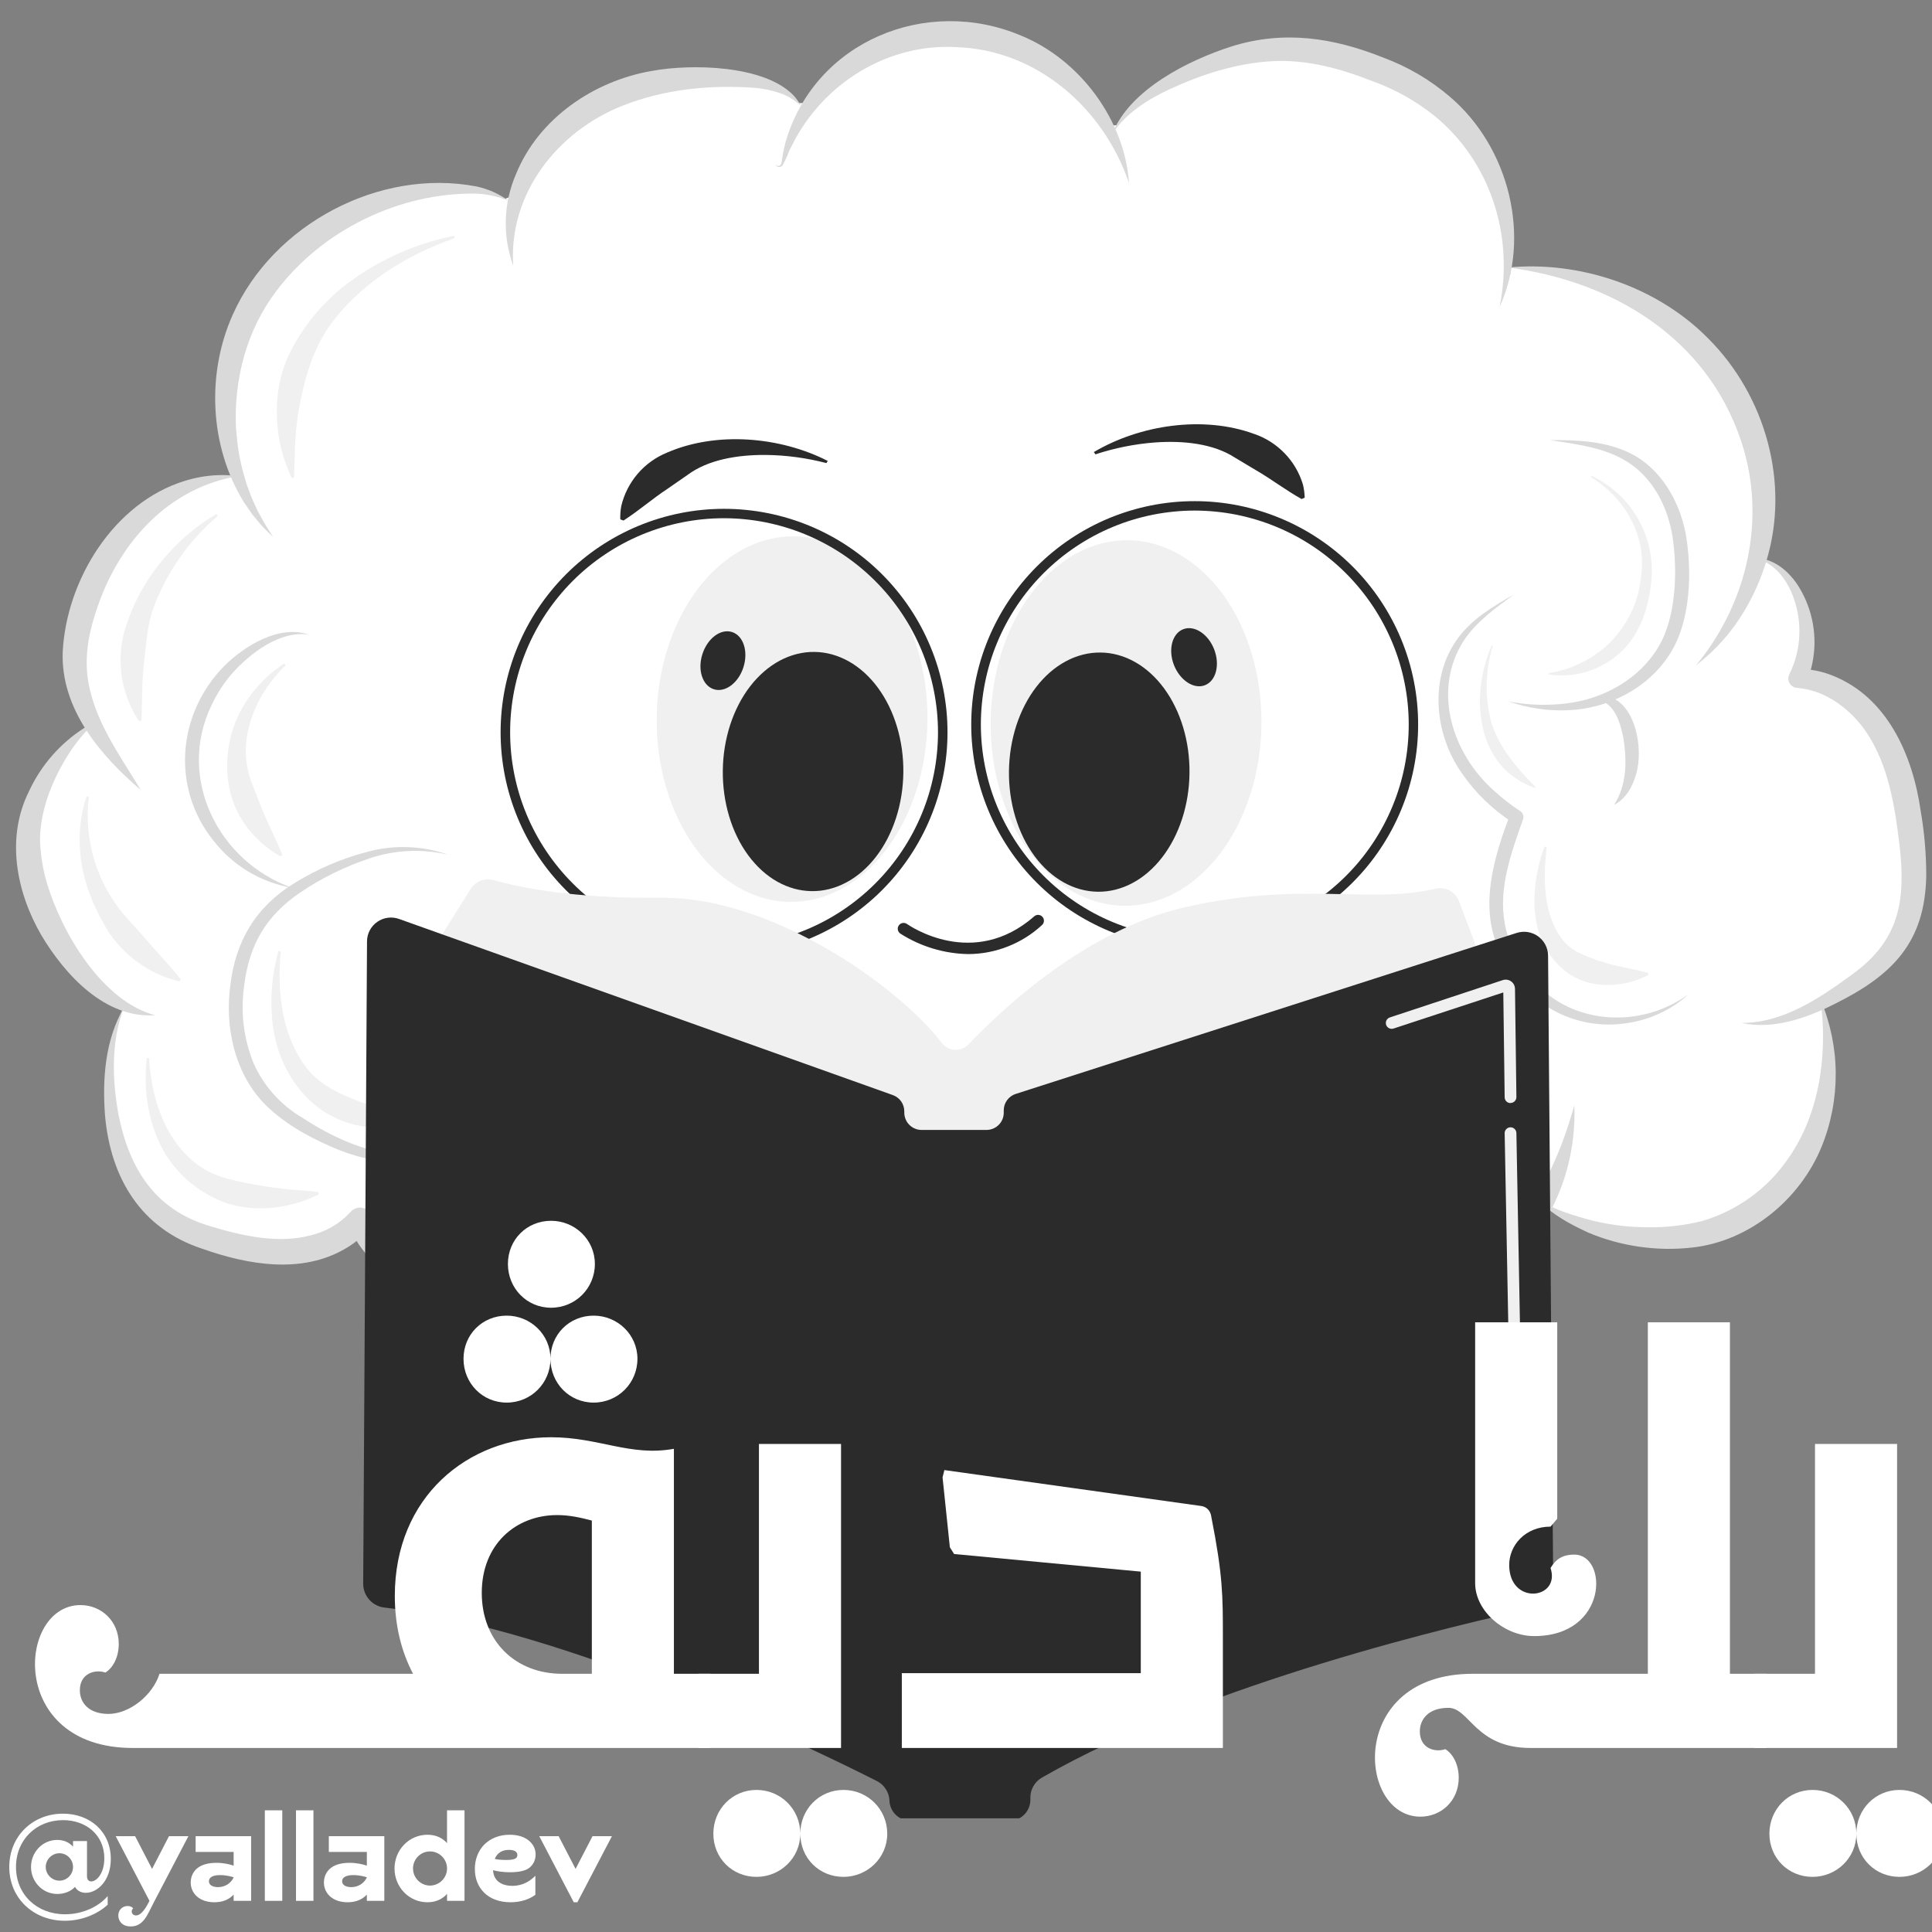 <svg xmlns="http://www.w3.org/2000/svg" xmlns:xlink="http://www.w3.org/1999/xlink" width="500" zoomAndPan="magnify" viewBox="0 0 375 375" height="500" preserveAspectRatio="xMidYMid meet" version="1.0"><rect x="0" y="0" width="375" height="375" fill="#808080" stroke="none"/><defs><g/><clipPath id="bd24454496"><path d="M 70 178 L 302 178 L 302 352.926 L 70 352.926 Z M 70 178 " clip-rule="nonzero"/></clipPath></defs><path fill="#ffffff" d="M 370.918 161.59 C 370.062 154.918 368.691 148.094 365.242 142.312 C 361.797 136.527 355.75 131.93 349.012 131.664 C 349.633 130.281 350.09 128.844 350.383 127.352 C 350.672 125.863 350.789 124.359 350.73 122.844 C 350.676 121.328 350.445 119.84 350.047 118.375 C 349.645 116.91 349.082 115.512 348.359 114.18 C 346.809 111.375 344.23 108.824 341.105 108.418 C 342.277 103.738 342.652 98.996 342.234 94.195 C 341.914 90.988 341.258 87.852 340.27 84.781 C 339.281 81.715 337.98 78.785 336.367 75.992 C 334.754 73.203 332.867 70.613 330.703 68.223 C 328.543 65.836 326.152 63.699 323.531 61.82 C 321.387 60.301 319.141 58.961 316.785 57.793 C 313.031 55.922 309.117 54.488 305.043 53.5 C 300.969 52.512 296.832 51.988 292.641 51.934 C 292.805 50.242 292.848 48.547 292.777 46.848 C 292.703 45.148 292.512 43.465 292.203 41.793 C 291.895 40.121 291.469 38.477 290.93 36.863 C 290.395 35.254 289.746 33.684 288.988 32.164 C 288.23 30.641 287.371 29.18 286.406 27.777 C 285.445 26.375 284.391 25.047 283.242 23.793 C 282.094 22.539 280.867 21.367 279.555 20.285 C 278.242 19.203 276.863 18.219 275.414 17.328 C 272.617 15.656 269.688 14.262 266.629 13.145 C 261.711 11.141 256.602 9.949 251.301 9.578 C 243.203 9.207 235.188 11.707 227.973 15.414 C 223.707 17.641 219.512 20.391 216.848 24.312 L 214.824 24.395 C 213.238 21.66 211.332 19.172 209.098 16.934 C 206.867 14.695 204.387 12.781 201.656 11.188 C 199.41 9.914 197.051 8.898 194.582 8.145 C 192.109 7.391 189.59 6.914 187.012 6.719 C 184.438 6.523 181.871 6.609 179.316 6.98 C 176.758 7.352 174.273 8 171.859 8.918 C 168.984 10.066 166.316 11.586 163.863 13.477 C 161.406 15.367 159.258 17.555 157.41 20.043 L 155.059 20.004 C 152.336 16.824 147.793 15.75 143.57 15.316 C 133.797 14.309 123.551 15.613 115.039 20.508 C 108.363 24.312 102.953 30.477 100.48 37.637 L 98.035 38.594 C 94.453 36.762 90.227 36.445 86.172 36.676 C 70.598 37.555 55.406 46.582 48.191 60.469 C 46.945 62.926 45.957 65.48 45.23 68.137 C 44.5 70.793 44.047 73.492 43.863 76.242 C 43.684 78.988 43.781 81.727 44.152 84.457 C 44.527 87.184 45.172 89.848 46.082 92.445 C 39.262 92.531 32.625 95.469 27.547 100 C 25.012 102.34 22.812 104.961 20.949 107.863 C 19.086 110.762 17.617 113.852 16.543 117.129 C 15.059 121.34 14.191 125.82 14.645 130.254 C 15.062 133.891 16.164 137.309 17.949 140.504 C 11.09 145.18 5.344 155.387 5.441 163.602 C 5.539 171.996 9.148 180.07 14.266 186.715 C 16.812 190.188 19.957 192.984 23.703 195.109 L 23.934 195.754 C 20.879 201.895 20.688 211.035 21.859 217.77 C 23.066 224.672 26.055 231.57 31.586 235.879 C 34.961 238.508 39.07 240.016 43.191 241.164 C 47.773 242.441 52.551 243.32 57.281 242.855 C 62.012 242.387 66.742 240.453 69.887 236.855 C 71.852 241.75 75.98 245.57 80.684 247.98 C 85.383 250.391 90.664 251.418 95.906 251.969 C 100.727 252.465 105.719 252.539 110.293 250.953 C 114.512 249.469 118.359 246.438 119.969 242.312 L 121.141 242.5 C 125.977 247.691 131.641 251.719 138.137 254.578 C 152.457 260.836 173.5 258.352 184.438 251.465 L 186.004 251.574 C 190.043 256.359 195.324 259.562 205.555 261.215 C 209.559 261.938 213.59 262.207 217.648 262.016 C 231.043 261.18 244.621 256.27 253.66 246.348 L 252.457 246.297 L 253.578 245.73 C 259.289 248.043 265.223 249.031 271.375 248.699 C 275.016 248.469 278.59 247.844 282.098 246.82 C 284.723 246.152 287.195 245.113 289.512 243.699 C 291.52 242.402 294.125 240.734 295.688 238.902 C 296.785 237.625 297.793 236.277 298.707 234.863 L 301.57 234.914 C 302.48 235.449 303.422 235.926 304.395 236.344 C 307.094 237.59 309.891 238.551 312.789 239.23 C 318.105 240.383 323.453 240.555 328.836 239.746 C 338.473 238.207 346.84 231.355 351.168 222.625 C 355.41 214.078 355.953 203.953 353.602 194.699 C 354.789 194.062 355.961 193.395 357.102 192.707 C 361.477 190.051 365.828 186.98 368.453 182.582 C 372.102 176.406 371.797 168.73 370.918 161.59 Z M 340.305 111.332 C 340.305 111.332 340.305 111.273 340.305 111.242 Z M 293.258 53.246 L 292.559 52.941 C 292.598 52.633 292.633 52.312 292.664 51.992 Z M 19.715 143.453 L 19.434 145.219 L 18.742 141.902 C 19.062 142.422 19.383 142.941 19.715 143.453 Z M 19.715 143.453 " fill-opacity="1" fill-rule="nonzero"/><path fill="#ffffff" d="M 353.57 194.688 C 354.758 194.047 355.93 193.379 357.07 192.691 C 361.445 190.035 365.801 186.965 368.426 182.57 C 372.133 176.398 371.797 168.703 370.895 161.582 C 370.043 154.91 368.668 148.09 365.223 142.305 C 361.773 136.52 355.73 131.922 348.988 131.656 C 349.613 130.273 350.066 128.836 350.359 127.348 C 350.648 125.855 350.766 124.352 350.711 122.836 C 350.652 121.32 350.426 119.832 350.023 118.367 C 349.621 116.902 349.059 115.504 348.336 114.172 C 346.785 111.367 344.207 108.816 341.086 108.41 C 342.254 103.73 342.633 98.992 342.211 94.188 C 341.891 90.98 341.238 87.844 340.25 84.777 C 339.262 81.711 337.965 78.785 336.355 75.992 C 334.742 73.203 332.859 70.613 330.695 68.223 C 328.535 65.836 326.148 63.699 323.531 61.82 C 321.387 60.301 319.141 58.961 316.785 57.793 C 313.031 55.922 309.117 54.488 305.043 53.5 C 300.969 52.512 296.832 51.988 292.641 51.934 C 292.805 50.242 292.848 48.547 292.777 46.848 C 292.703 45.148 292.512 43.465 292.203 41.793 C 291.895 40.121 291.469 38.477 290.93 36.863 C 290.395 35.254 289.746 33.684 288.988 32.164 C 288.23 30.641 287.371 29.18 286.406 27.777 C 285.445 26.375 284.391 25.047 283.242 23.793 C 282.094 22.539 280.867 21.367 279.555 20.285 C 278.242 19.203 276.863 18.219 275.414 17.328 C 272.617 15.656 269.688 14.262 266.629 13.145 C 261.711 11.141 256.602 9.949 251.301 9.578 C 244.508 9.305 237.754 10.996 231.508 13.754 C 227.801 85.176 195.672 204.816 20.176 192.793 C 21.277 193.672 22.453 194.441 23.699 195.102 L 23.926 195.746 C 20.871 201.887 20.68 211.027 21.852 217.762 C 23.059 224.664 26.047 231.562 31.578 235.871 C 34.953 238.504 39.062 240.008 43.184 241.156 C 47.766 242.434 52.543 243.316 57.273 242.848 C 62.004 242.379 66.734 240.445 69.879 236.848 C 71.844 241.742 75.977 245.562 80.676 247.973 C 85.379 250.383 90.656 251.414 95.898 251.961 C 100.719 252.457 105.711 252.531 110.285 250.945 C 114.504 249.461 118.352 246.43 119.961 242.305 L 121.133 242.492 C 125.969 247.684 131.633 251.711 138.129 254.57 C 152.449 260.828 173.492 258.344 184.43 251.457 L 185.996 251.566 C 190.035 256.352 195.316 259.555 205.547 261.207 C 209.551 261.934 213.582 262.199 217.645 262.008 C 231.035 261.172 244.613 256.262 253.652 246.34 L 252.449 246.289 L 253.57 245.727 C 259.281 248.035 265.215 249.023 271.367 248.691 C 275.012 248.461 278.586 247.836 282.09 246.816 C 284.719 246.145 287.188 245.105 289.504 243.691 C 291.512 242.395 294.117 240.727 295.68 238.895 C 296.777 237.617 297.785 236.27 298.699 234.855 L 301.562 234.906 C 302.473 235.441 303.414 235.918 304.387 236.336 C 307.086 237.582 309.887 238.543 312.781 239.223 C 318.098 240.375 323.445 240.547 328.828 239.742 C 338.469 238.199 346.832 231.348 351.16 222.617 C 355.383 214.07 355.922 203.945 353.57 194.688 Z M 292.559 52.941 C 292.598 52.633 292.633 52.312 292.664 51.992 L 293.258 53.246 Z M 340.285 111.332 C 340.285 111.332 340.285 111.273 340.285 111.242 Z M 340.285 111.332 " fill-opacity="1" fill-rule="nonzero"/><path fill="#d9d9d9" d="M 53.016 104.219 C 52.43 103.688 51.785 103.02 51.207 102.461 C 51.051 102.312 50.77 102.012 50.637 101.848 C 50.242 101.395 49.383 100.32 49.012 99.891 C 48.566 99.273 47.754 98.074 47.316 97.434 C 40.688 86.66 40.012 72.578 45.195 61.039 C 53.023 43.504 73.699 32.574 92.527 36.199 C 94.777 36.688 96.84 37.609 98.703 38.965 C 96.66 38.129 94.531 37.664 92.324 37.578 C 77.496 37.355 62.488 44.711 53.656 56.465 C 47.902 63.984 45.387 73.566 45.801 82.996 C 45.93 84.48 46.07 86.289 46.344 87.75 C 46.414 88.281 46.512 88.809 46.641 89.328 C 46.922 90.812 47.441 92.562 47.871 94 C 48.051 94.445 48.555 95.832 48.723 96.285 C 49.051 97.145 49.688 98.422 50.051 99.25 C 50.332 99.762 50.965 100.891 51.246 101.41 C 51.777 102.375 52.43 103.262 53.016 104.227 Z M 53.016 104.219 " fill-opacity="1" fill-rule="nonzero"/><path fill="#d9d9d9" d="M 99.613 51.57 C 99.094 50.141 98.711 48.668 98.469 47.164 C 98.227 45.66 98.129 44.145 98.176 42.621 C 98.223 41.098 98.414 39.59 98.75 38.102 C 99.082 36.613 99.555 35.172 100.164 33.773 C 104.547 22.973 115.281 15.676 126.59 13.754 C 134.23 12.352 148.316 12.633 153.984 18.477 C 154.57 19.105 155.062 19.801 155.465 20.562 C 154.266 19.43 152.887 18.59 151.328 18.047 C 149.812 17.543 148.258 17.215 146.664 17.062 C 137.965 16.402 128.941 17.297 120.816 20.523 C 108.32 25.461 98.68 37.48 99.613 51.57 Z M 99.613 51.57 " fill-opacity="1" fill-rule="nonzero"/><path fill="#d9d9d9" d="M 150.586 31.891 C 150.621 32.008 150.688 32.094 150.789 32.156 C 150.895 32.219 151.004 32.234 151.121 32.211 C 151.602 32.16 151.691 31.648 151.75 31.23 C 151.926 29.98 152.172 28.746 152.492 27.523 C 158.203 7.969 179.871 -0.871 198.23 6.93 C 209.688 11.625 218.309 23.387 219.141 35.523 C 214.145 20.91 201.227 9.684 185.707 9.156 C 172.359 8.355 159.797 16.148 153.82 28.02 L 153.16 29.324 C 152.812 30.277 152.391 31.195 151.898 32.086 C 151.559 32.551 150.602 32.535 150.586 31.875 Z M 150.586 31.891 " fill-opacity="1" fill-rule="nonzero"/><path fill="#d9d9d9" d="M 215.938 25.879 C 219.332 17.363 230.672 11.691 239.051 9.008 C 249.18 5.84 258.773 7.297 268.453 11.164 C 273.234 12.934 277.562 15.473 281.438 18.789 C 292.938 28.59 297.262 45.98 291.074 59.574 C 293.918 45.578 289.184 31.211 278.336 22.414 C 274.781 19.582 270.871 17.391 266.598 15.836 C 260.266 13.324 253.605 11.469 246.754 11.887 C 239.902 12.301 233.215 14.441 226.891 17.379 C 222.656 19.359 218.594 21.977 215.914 25.891 Z M 215.938 25.879 " fill-opacity="1" fill-rule="nonzero"/><path fill="#d9d9d9" d="M 292.633 51.934 C 306.469 50.562 321.555 55.555 331.512 65.645 C 342.68 76.77 347.508 93.824 342.812 109.016 C 341.77 112.441 340.324 115.688 338.473 118.754 C 336.035 122.797 332.945 126.258 329.199 129.137 C 339.297 116.945 342.922 100.422 337.941 85.57 C 331.266 65.609 312.988 54.5 292.633 51.914 Z M 292.633 51.934 " fill-opacity="1" fill-rule="nonzero"/><path fill="#d9d9d9" d="M 340.359 108.371 C 344.148 108.113 347.426 111.004 349.258 114.082 C 350.578 116.277 351.457 118.641 351.895 121.168 C 352.328 123.695 352.289 126.215 351.777 128.727 C 351.512 129.996 351.133 131.234 350.645 132.434 L 349.035 129.824 C 351.34 129.844 353.562 130.277 355.707 131.129 C 366.406 135.387 371.281 146.703 372.801 157.387 C 373.523 161.547 373.883 165.738 373.883 169.965 C 373.66 183.043 367.207 189.367 356.043 194.895 C 350.562 197.66 344.176 199.883 338.031 198.555 C 346.188 198.555 353.238 193.707 359.578 189.086 C 368.758 182.414 369.914 174.723 368.707 164.105 C 367.793 156.535 366.578 148.531 362.254 142.113 C 359.215 137.664 354.434 134 348.906 133.523 C 348.754 133.523 348.605 133.5 348.457 133.461 C 348.309 133.422 348.168 133.363 348.035 133.289 C 347.902 133.211 347.781 133.121 347.672 133.016 C 347.562 132.91 347.465 132.793 347.387 132.66 C 347.305 132.531 347.242 132.395 347.199 132.246 C 347.152 132.102 347.125 131.953 347.117 131.801 C 347.109 131.648 347.121 131.496 347.152 131.344 C 347.184 131.195 347.23 131.051 347.297 130.914 C 347.91 129.676 348.383 128.387 348.715 127.043 C 349.043 125.703 349.227 124.34 349.262 122.961 C 349.293 121.578 349.18 120.211 348.914 118.855 C 348.648 117.5 348.242 116.188 347.691 114.918 C 346.344 111.836 343.871 108.855 340.344 108.371 Z M 340.359 108.371 " fill-opacity="1" fill-rule="nonzero"/><path fill="#d9d9d9" d="M 298.73 233.016 C 301.953 234.891 305.566 235.98 309.109 236.922 C 312.633 237.785 316.211 238.211 319.84 238.207 C 323.391 238.266 326.891 237.867 330.34 237.012 C 333.684 236.031 336.773 234.527 339.609 232.5 C 342.441 230.473 344.863 228.035 346.867 225.184 C 352.141 217.867 354.074 208.672 353.832 199.715 C 353.773 197.836 353.602 196.004 353.402 194.105 C 354.348 196.355 355.062 198.676 355.555 201.066 C 356.043 203.453 356.297 205.867 356.312 208.309 C 356.328 210.746 356.105 213.164 355.648 215.559 C 355.188 217.957 354.504 220.285 353.586 222.543 C 349.41 232.793 339.625 240.898 328.484 242.145 C 325.059 242.531 321.633 242.48 318.219 241.992 C 314.801 241.508 311.5 240.598 308.316 239.266 C 304.848 237.664 301.391 235.848 298.73 233.051 Z M 298.73 233.016 " fill-opacity="1" fill-rule="nonzero"/><path fill="#d9d9d9" d="M 246.984 242.359 C 257.523 246.926 268.762 247.941 279.648 244.91 C 282.621 244.238 285.434 243.156 288.086 241.652 C 290.223 240.297 292.309 239.094 294.02 237.324 C 299.953 230.945 303.133 223.094 305.586 214.543 C 305.891 222.84 303.66 231.73 298.66 238.711 C 296.711 241.715 293.656 243.902 290.781 245.805 C 287.723 247.809 284.305 248.863 280.871 249.699 C 269.344 252.664 255.941 250.27 247.008 242.359 Z M 246.984 242.359 " fill-opacity="1" fill-rule="nonzero"/><path fill="#d9d9d9" d="M 253.645 246.332 C 243.227 260.719 221.824 266.859 204.82 263.602 C 199.438 262.691 193.758 260.883 189.398 257.32 C 185.039 253.762 182.406 248.645 180.633 243.582 C 183 246.258 185.195 249.023 187.691 251.258 C 190.133 253.473 192.898 255.148 195.992 256.293 C 202.383 258.422 208.949 259.551 215.684 259.672 C 229.359 259.496 243.086 255.477 253.645 246.324 Z M 253.645 246.332 " fill-opacity="1" fill-rule="nonzero"/><path fill="#d9d9d9" d="M 112.441 230.012 C 119.656 239.902 129.031 248.203 140.406 252.793 C 148.453 255.824 157.156 256.434 165.824 255.758 C 172.855 255.105 179.863 253.719 186.152 250.27 C 183.426 252.785 180.344 254.738 176.91 256.137 C 164.922 261.074 150.891 261.965 138.605 257.465 C 126.516 252.68 116.293 242.52 112.441 230.027 Z M 112.441 230.012 " fill-opacity="1" fill-rule="nonzero"/><path fill="#d9d9d9" d="M 120.324 241.203 C 119.332 246.391 114.84 250.375 109.945 252.141 C 105.051 253.902 99.562 253.969 94.371 253.547 C 86.43 252.926 78.141 250.582 72.332 244.777 C 70.293 242.758 68.727 240.422 67.633 237.77 L 71.75 238.457 C 70.398 240.02 68.832 241.316 67.047 242.352 C 58.527 247.348 48.109 245.508 39.277 242.387 C 27.352 238.496 21.48 228.656 20.391 216.59 C 19.84 209.48 20.391 201.832 24.055 195.566 C 21.531 202.117 21.777 209.449 22.969 216.227 C 25.055 226.77 30.059 234.867 40.766 237.984 C 46.938 239.867 53.945 241.461 60.238 239.793 C 63.297 239.066 65.895 237.555 68.031 235.254 C 68.168 235.094 68.324 234.953 68.496 234.832 C 68.668 234.711 68.852 234.613 69.051 234.543 C 69.25 234.469 69.453 234.422 69.66 234.402 C 69.871 234.383 70.078 234.391 70.289 234.426 C 70.496 234.461 70.695 234.523 70.887 234.609 C 71.078 234.695 71.254 234.805 71.418 234.938 C 71.582 235.07 71.727 235.223 71.848 235.395 C 71.973 235.562 72.074 235.746 72.148 235.945 C 72.992 238.023 74.188 239.871 75.738 241.492 C 80.66 246.719 87.863 248.941 94.84 250.031 C 102.039 251.184 109.832 251.633 115.863 247.031 C 117.891 245.504 119.371 243.559 120.309 241.203 Z M 120.324 241.203 " fill-opacity="1" fill-rule="nonzero"/><path fill="#d9d9d9" d="M 30.223 197.043 C 20.449 197.82 12.613 189.219 8.016 181.516 C 3.121 173.047 1.125 162.555 5.641 153.562 C 6.805 151.047 8.297 148.75 10.117 146.664 C 11.941 144.578 14.016 142.789 16.348 141.297 C 17.012 140.902 17.695 140.551 18.402 140.242 C 16.211 142.289 14.348 144.598 12.812 147.176 C 9.926 151.965 7.746 157.625 7.77 163.148 C 7.867 165.945 8.309 168.684 9.09 171.371 C 11.957 180.969 19.82 194.441 30.223 197.082 Z M 30.223 197.043 " fill-opacity="1" fill-rule="nonzero"/><path fill="#d9d9d9" d="M 27.383 153.375 C 19.434 146.629 11.723 137.492 12.176 126.465 C 12.914 112.516 22.094 97.582 35.836 93.348 C 37.945 92.688 40.105 92.312 42.316 92.223 C 43.617 92.176 44.914 92.242 46.203 92.422 C 32.723 94.648 23.305 105.207 19.031 117.516 C 17.438 121.965 16.414 126.621 16.988 131.301 C 18.016 139.531 23.172 146.465 27.367 153.391 Z M 27.383 153.375 " fill-opacity="1" fill-rule="nonzero"/><path fill="#d9d9d9" d="M 59.891 123.164 C 54.285 122.387 48.613 126.746 45.062 130.699 C 43.434 132.586 42.098 134.656 41.043 136.914 C 34.266 150.938 42.301 167.25 56.703 172.32 C 55.203 172.066 53.742 171.672 52.316 171.145 C 50.891 170.617 49.523 169.965 48.219 169.184 C 46.918 168.402 45.695 167.508 44.555 166.496 C 43.418 165.488 42.383 164.387 41.449 163.188 C 33.18 152.922 34.418 138.508 43.539 129.254 C 47.469 125.332 54.227 121.223 59.891 123.164 Z M 59.891 123.164 " fill-opacity="1" fill-rule="nonzero"/><path fill="#d9d9d9" d="M 86.965 165.891 C 84.469 165.305 81.938 165.066 79.375 165.18 C 76.812 165.293 74.316 165.754 71.883 166.559 C 67.039 168.156 62.5 170.379 58.273 173.234 C 51.535 177.809 48.285 183.547 47.352 191.602 C 46.703 196.574 47.285 201.402 49.094 206.082 C 50.066 208.355 51.371 210.418 53.004 212.27 C 54.637 214.125 56.516 215.68 58.645 216.93 C 66.875 222.32 77.406 226.57 87.074 222.59 C 89.488 221.637 91.586 220.219 93.371 218.332 C 90.234 222.574 85.016 224.934 79.824 225.465 C 74.633 226 69.191 224.727 64.355 222.605 C 59.52 220.484 54.812 217.871 51.051 213.965 C 45.453 207.938 43.637 199.223 44.703 191.254 C 45.715 182.652 49.68 175.992 57.102 171.438 C 61.598 168.652 66.406 166.598 71.527 165.277 C 74.07 164.609 76.66 164.328 79.289 164.434 C 81.922 164.539 84.48 165.023 86.965 165.891 Z M 86.965 165.891 " fill-opacity="1" fill-rule="nonzero"/><path fill="#d9d9d9" d="M 301.027 85.414 C 306.219 85.414 311.824 85.602 316.598 88.07 C 322.449 91.035 326.008 97.332 327.203 103.641 C 328.449 110.828 328.188 120.453 324.238 126.738 C 320.047 133.555 312.105 137.602 304.215 137.863 C 300.328 138.008 296.547 137.441 292.871 136.164 C 296.598 136.871 300.34 136.992 304.105 136.527 C 311.273 135.676 318.348 131.723 321.992 125.406 C 325.387 119.629 325.617 110.648 324.629 104.109 C 323.762 98.777 321.25 93.562 316.859 90.316 C 312.293 86.957 306.477 86.297 300.984 85.445 Z M 301.027 85.414 " fill-opacity="1" fill-rule="nonzero"/><path fill="#d9d9d9" d="M 306.82 136.023 C 307.086 136.156 307.359 136.176 307.641 136.074 C 308.945 135.809 310.082 135.016 311.461 135.023 C 317.496 135.926 319.07 145.402 317.562 150.277 C 316.918 152.641 315.547 155.102 313.309 156.207 C 315.805 152.27 315.777 147.652 315.109 143.277 C 314.555 140.645 313.766 137.5 311.215 136.172 C 310.098 136.047 308.828 136.43 307.656 136.32 C 307.367 136.32 306.988 136.27 306.82 135.992 Z M 306.82 136.023 " fill-opacity="1" fill-rule="nonzero"/><path fill="#d9d9d9" d="M 293.746 115.469 C 290.199 118.07 286.465 120.742 284.047 124.449 C 277.957 134.09 281.883 146.301 289.98 153.473 C 291.57 154.941 293.277 156.266 295.094 157.445 C 295.352 157.617 295.531 157.848 295.629 158.141 C 295.727 158.434 295.723 158.727 295.621 159.02 C 293.336 165.527 290.801 172.367 292.078 179.301 C 292.363 180.812 292.797 182.281 293.379 183.703 C 293.961 185.129 294.684 186.48 295.539 187.758 C 296.398 189.035 297.375 190.215 298.473 191.293 C 299.57 192.371 300.766 193.332 302.059 194.168 C 309.836 199.098 320.301 198.438 327.766 192.965 C 326.961 193.695 326.113 194.367 325.223 194.988 C 322.113 197.035 318.711 198.273 315.012 198.695 C 304.543 199.988 294.777 193.797 290.832 184.113 C 287.125 175.652 290.016 166.219 293.117 158.09 L 293.633 159.656 C 289.676 157.109 286.363 153.895 283.699 150.016 C 278.367 142.43 277.336 131.375 283.082 123.738 C 285.871 120.027 289.836 117.691 293.754 115.445 Z M 293.746 115.469 " fill-opacity="1" fill-rule="nonzero"/><path fill="#f0f0f0" d="M 308.895 92.355 C 309.832 92.793 310.734 93.305 311.594 93.879 C 312.457 94.457 313.27 95.094 314.031 95.797 C 314.797 96.496 315.5 97.254 316.148 98.062 C 316.797 98.871 317.379 99.723 317.898 100.621 C 318.418 101.52 318.863 102.453 319.238 103.418 C 319.613 104.383 319.914 105.371 320.137 106.383 C 320.363 107.398 320.508 108.418 320.578 109.453 C 320.645 110.488 320.633 111.523 320.543 112.555 C 320.047 118.02 318.199 123.805 313.707 127.332 C 312.801 128.074 311.832 128.711 310.793 129.246 C 309.754 129.781 308.672 130.203 307.543 130.512 C 306.418 130.82 305.27 131.008 304.102 131.074 C 302.938 131.145 301.773 131.09 300.621 130.914 L 300.621 130.648 C 302.727 130.32 304.742 129.699 306.668 128.781 C 308.594 127.863 310.348 126.688 311.93 125.258 C 314.418 122.93 316.246 120.164 317.422 116.965 C 317.629 116.227 317.906 115.43 318.074 114.684 C 318.426 113.125 318.637 111.551 318.707 109.961 C 318.973 102.848 314.844 96.254 308.777 92.594 L 308.895 92.348 Z M 308.895 92.355 " fill-opacity="1" fill-rule="nonzero"/><path fill="#d9d9d9" d="M 224.473 242.227 C 225.934 242.758 227.445 243.055 229 243.117 C 230.559 243.176 232.086 243 233.586 242.582 C 239.695 241.055 245.504 239.676 248.98 234.055 C 250.617 231.344 252 228.512 253.125 225.555 C 253.016 228.895 252.258 232.082 250.848 235.113 C 248.559 240.023 243.953 242.781 238.797 243.863 C 233.891 244.953 228.617 245.73 224.473 242.227 Z M 224.473 242.227 " fill-opacity="1" fill-rule="nonzero"/><path fill="#d9d9d9" d="M 167.688 233.008 C 167.359 232.934 167.043 232.836 166.723 232.754 L 166.914 232.398 C 171.535 234.105 176.258 236.246 181.055 236.848 C 183.441 237.09 185.797 236.922 188.121 236.336 C 190.559 235.723 192.848 234.77 194.996 233.469 C 191.906 237.863 186.098 240.09 180.789 239.562 C 178.09 239.238 175.547 238.426 173.16 237.129 C 170.812 235.961 168.656 234.504 166.699 232.754 C 166.641 232.723 166.602 232.676 166.59 232.609 C 166.574 232.543 166.59 232.48 166.633 232.43 C 166.723 232.336 166.812 232.336 166.902 232.43 C 167.16 232.629 167.426 232.828 167.688 233.043 Z M 167.688 233.008 " fill-opacity="1" fill-rule="nonzero"/><path fill="#f0f0f0" d="M 55.434 129.129 C 49.504 134.836 45.699 143.875 48.844 151.879 C 49.688 154.152 50.586 156.453 51.555 158.676 C 52.602 161.109 53.816 163.414 54.789 165.914 L 54.457 166.227 C 52.82 165.312 51.336 164.195 50.008 162.875 C 48.617 161.547 47.457 160.043 46.52 158.363 C 45.586 156.684 44.918 154.906 44.52 153.027 C 43.961 150.18 43.945 147.328 44.469 144.473 C 44.996 141.621 46.023 138.961 47.559 136.5 C 49.551 133.371 52.094 130.793 55.195 128.766 L 55.465 129.129 Z M 55.434 129.129 " fill-opacity="1" fill-rule="nonzero"/><path fill="#f0f0f0" d="M 54.5 184.684 C 53.723 192.707 54.746 201.738 60.121 208.027 C 63.086 211.316 67.285 212.898 71.324 214.395 C 74.824 215.566 78.379 216.227 81.965 217.184 L 81.965 217.637 C 79.281 218.527 76.527 218.941 73.699 218.875 C 71.645 218.895 69.641 218.598 67.68 217.988 C 65.719 217.379 63.898 216.484 62.219 215.309 C 56.508 211.184 53.32 204.457 52.801 197.562 C 52.449 193.16 52.859 188.832 54.039 184.578 L 54.477 184.684 Z M 54.5 184.684 " fill-opacity="1" fill-rule="nonzero"/><path fill="#f0f0f0" d="M 17.254 154.645 C 16.988 156.777 16.957 158.91 17.152 161.051 C 17.352 163.191 17.777 165.285 18.426 167.332 C 19.078 169.383 19.941 171.336 21.012 173.195 C 22.086 175.059 23.348 176.785 24.793 178.371 C 27.117 180.871 29.242 183.414 31.559 185.973 C 32.75 187.32 33.961 188.629 35.07 190.102 L 34.828 190.488 C 33.91 190.277 33.012 190.008 32.129 189.68 C 29.918 188.84 27.883 187.691 26.023 186.23 C 24.16 184.77 22.562 183.062 21.219 181.117 C 18.254 176.355 15.984 171.016 15.57 165.379 C 15.227 161.68 15.645 158.066 16.816 154.539 L 17.254 154.664 Z M 17.254 154.645 " fill-opacity="1" fill-rule="nonzero"/><path fill="#f0f0f0" d="M 28.934 205.402 C 29.398 213.973 32.691 223.375 40.664 227.492 C 41.285 227.816 41.977 228.055 42.621 228.32 L 44.32 228.84 C 49.012 229.996 53.766 230.738 58.586 231.066 C 59.633 231.133 60.691 231.219 61.781 231.398 L 61.863 231.844 C 56.523 234.504 49.875 235.426 44.066 233.562 C 41.617 232.711 39.375 231.48 37.34 229.871 C 35.305 228.262 33.594 226.359 32.203 224.168 C 28.805 218.562 27.754 211.719 28.496 205.355 L 28.949 205.395 Z M 28.934 205.402 " fill-opacity="1" fill-rule="nonzero"/><path fill="#f0f0f0" d="M 42.25 100.164 C 39.41 102.582 36.93 105.324 34.801 108.387 C 32.676 111.449 30.973 114.73 29.695 118.234 C 28.539 121.645 28.367 125.203 27.938 128.734 C 27.523 132.398 27.598 136.148 27.465 139.855 L 27.035 139.992 C 26.453 139.164 25.945 138.297 25.508 137.387 C 24.402 135.078 23.73 132.645 23.496 130.094 C 23.262 127.543 23.473 125.031 24.137 122.559 C 25.871 116.715 28.816 111.562 32.965 107.098 C 35.613 104.207 38.625 101.766 42 99.77 L 42.25 100.148 Z M 42.25 100.164 " fill-opacity="1" fill-rule="nonzero"/><path fill="#f0f0f0" d="M 88.254 46.219 C 78.613 49.598 69.449 55.309 63.613 63.777 C 60.32 68.664 58.914 74.449 57.867 80.164 C 57.809 80.773 57.602 82.336 57.52 82.953 C 57.438 83.566 57.43 84.215 57.379 84.844 C 57.133 87.469 57.215 90.035 57.066 92.676 L 56.629 92.777 C 55.605 90.617 54.84 88.367 54.336 86.031 C 53.18 80.223 53.594 74.031 56.176 68.641 C 58.691 63.617 62.121 59.328 66.469 55.77 C 69.637 53.27 73.051 51.176 76.719 49.484 C 80.383 47.797 84.191 46.559 88.152 45.773 Z M 88.254 46.219 " fill-opacity="1" fill-rule="nonzero"/><path fill="#f0f0f0" d="M 289.77 125.316 C 289.008 127.781 288.609 130.305 288.566 132.887 C 288.527 135.465 288.852 138 289.535 140.488 C 290.355 142.84 291.512 145.012 293.004 147.004 C 294.523 149.062 296.211 150.973 298.062 152.738 L 297.941 152.938 C 296.648 152.504 295.438 151.906 294.309 151.137 C 287.16 146.492 286.102 136.574 288.23 128.973 C 288.57 127.699 289.016 126.461 289.562 125.266 L 289.77 125.344 Z M 289.77 125.316 " fill-opacity="1" fill-rule="nonzero"/><path fill="#f0f0f0" d="M 300.227 164.43 C 299.484 170.453 299.484 177.527 303.348 182.496 C 304.445 183.766 305.773 184.715 307.332 185.344 C 308.406 185.758 309.422 186.211 310.547 186.543 C 313.516 187.566 316.777 187.98 319.863 188.82 L 319.914 189.273 C 318.332 190.082 316.668 190.641 314.918 190.941 C 308.836 191.926 303.684 189.91 300.375 184.602 C 297.469 179.98 297.41 174.316 298.418 169.168 C 298.738 167.512 299.195 165.891 299.789 164.305 Z M 300.227 164.43 " fill-opacity="1" fill-rule="nonzero"/><path fill="#2b2b2b" d="M 160.664 89.465 C 151.379 84.727 139.047 83.695 129.484 87.848 C 128.383 88.293 127.348 88.867 126.383 89.562 C 125.418 90.254 124.547 91.055 123.773 91.957 C 123 92.859 122.344 93.844 121.805 94.902 C 121.266 95.961 120.859 97.07 120.586 98.227 C 120.43 99.082 120.367 99.941 120.398 100.809 L 121.023 101.039 C 124.062 99.074 126.582 96.84 129.566 94.875 L 133.449 92.184 C 137.418 89.219 143.148 88.262 148.66 88.305 C 152.637 88.352 156.551 88.879 160.398 89.887 L 160.695 89.426 Z M 160.664 89.465 " fill-opacity="1" fill-rule="nonzero"/><path fill="#2b2b2b" d="M 212.32 87.742 C 221.293 82.441 233.535 80.641 243.336 84.191 C 244.469 84.57 245.539 85.074 246.551 85.711 C 247.562 86.348 248.48 87.094 249.312 87.949 C 250.145 88.805 250.863 89.746 251.469 90.773 C 252.074 91.805 252.551 92.887 252.895 94.031 C 253.102 94.875 253.219 95.73 253.242 96.598 L 252.637 96.863 C 249.477 95.09 246.82 93.023 243.738 91.242 L 239.668 88.805 C 235.52 86.117 229.746 85.488 224.242 85.875 C 220.277 86.172 216.406 86.945 212.629 88.188 L 212.305 87.742 Z M 212.32 87.742 " fill-opacity="1" fill-rule="nonzero"/><path fill="#f0f0f0" d="M 154.152 104.102 C 155.016 104.113 155.871 104.18 156.727 104.301 C 157.582 104.426 158.43 104.605 159.273 104.844 C 160.113 105.078 160.945 105.371 161.762 105.719 C 162.582 106.062 163.387 106.465 164.18 106.918 C 164.969 107.371 165.738 107.879 166.492 108.434 C 167.246 108.992 167.977 109.594 168.684 110.25 C 169.391 110.902 170.074 111.602 170.73 112.348 C 171.387 113.094 172.016 113.879 172.613 114.707 C 173.215 115.535 173.781 116.402 174.316 117.309 C 174.852 118.211 175.355 119.148 175.82 120.121 C 176.289 121.094 176.719 122.094 177.113 123.125 C 177.508 124.152 177.863 125.207 178.18 126.285 C 178.496 127.359 178.773 128.457 179.008 129.57 C 179.246 130.688 179.441 131.816 179.598 132.957 C 179.75 134.098 179.863 135.246 179.938 136.406 C 180.008 137.562 180.035 138.723 180.023 139.883 C 180.008 141.047 179.953 142.203 179.855 143.359 C 179.758 144.516 179.617 145.664 179.438 146.801 C 179.258 147.938 179.035 149.062 178.773 150.172 C 178.508 151.281 178.207 152.367 177.867 153.438 C 177.523 154.508 177.145 155.555 176.727 156.574 C 176.309 157.594 175.855 158.582 175.367 159.543 C 174.879 160.504 174.355 161.43 173.797 162.324 C 173.242 163.215 172.656 164.07 172.035 164.883 C 171.418 165.699 170.773 166.469 170.098 167.199 C 169.426 167.93 168.727 168.613 168.004 169.25 C 167.281 169.887 166.535 170.477 165.77 171.016 C 165.008 171.555 164.223 172.039 163.422 172.477 C 162.621 172.91 161.809 173.293 160.98 173.621 C 160.152 173.949 159.316 174.223 158.469 174.438 C 157.625 174.656 156.77 174.816 155.914 174.918 C 155.055 175.023 154.195 175.07 153.336 175.062 C 152.477 175.051 151.617 174.984 150.762 174.859 C 149.906 174.738 149.059 174.559 148.219 174.32 C 147.375 174.082 146.547 173.793 145.727 173.445 C 144.906 173.098 144.102 172.699 143.312 172.246 C 142.52 171.789 141.75 171.285 140.996 170.73 C 140.242 170.172 139.512 169.566 138.805 168.914 C 138.098 168.258 137.414 167.559 136.758 166.816 C 136.102 166.07 135.473 165.285 134.875 164.457 C 134.273 163.625 133.707 162.762 133.172 161.855 C 132.637 160.949 132.137 160.012 131.668 159.043 C 131.199 158.07 130.77 157.07 130.375 156.039 C 129.984 155.012 129.629 153.957 129.309 152.879 C 128.992 151.801 128.715 150.707 128.48 149.59 C 128.242 148.477 128.047 147.348 127.891 146.207 C 127.738 145.066 127.625 143.914 127.555 142.758 C 127.48 141.602 127.453 140.441 127.465 139.277 C 127.48 138.117 127.535 136.957 127.633 135.801 C 127.73 134.648 127.871 133.5 128.051 132.363 C 128.23 131.227 128.453 130.102 128.715 128.992 C 128.98 127.883 129.281 126.793 129.625 125.723 C 129.965 124.656 130.344 123.609 130.762 122.59 C 131.18 121.57 131.633 120.578 132.121 119.617 C 132.613 118.656 133.133 117.73 133.691 116.84 C 134.246 115.949 134.836 115.094 135.453 114.281 C 136.07 113.465 136.715 112.691 137.391 111.965 C 138.062 111.234 138.762 110.551 139.484 109.914 C 140.207 109.277 140.953 108.688 141.719 108.148 C 142.484 107.609 143.266 107.121 144.066 106.688 C 144.867 106.25 145.68 105.871 146.508 105.543 C 147.336 105.215 148.172 104.941 149.02 104.723 C 149.867 104.508 150.719 104.348 151.574 104.242 C 152.434 104.141 153.293 104.094 154.152 104.102 Z M 154.152 104.102 " fill-opacity="1" fill-rule="nonzero"/><path fill="#f0f0f0" d="M 218.977 104.855 C 219.836 104.867 220.695 104.934 221.547 105.055 C 222.402 105.18 223.254 105.359 224.094 105.598 C 224.934 105.832 225.766 106.125 226.586 106.473 C 227.406 106.82 228.211 107.219 229 107.672 C 229.789 108.125 230.562 108.633 231.312 109.188 C 232.066 109.746 232.797 110.352 233.504 111.004 C 234.215 111.656 234.895 112.355 235.551 113.102 C 236.211 113.848 236.836 114.633 237.438 115.461 C 238.035 116.289 238.602 117.156 239.137 118.062 C 239.676 118.965 240.176 119.902 240.641 120.875 C 241.109 121.848 241.539 122.848 241.934 123.879 C 242.328 124.906 242.684 125.961 243 127.039 C 243.316 128.113 243.594 129.211 243.832 130.324 C 244.066 131.441 244.266 132.57 244.418 133.711 C 244.574 134.852 244.688 136 244.758 137.16 C 244.828 138.316 244.859 139.477 244.844 140.637 C 244.832 141.801 244.773 142.957 244.676 144.113 C 244.578 145.27 244.441 146.418 244.258 147.555 C 244.078 148.691 243.855 149.816 243.594 150.926 C 243.332 152.035 243.027 153.121 242.688 154.191 C 242.344 155.262 241.965 156.309 241.547 157.328 C 241.133 158.348 240.676 159.34 240.188 160.297 C 239.699 161.258 239.176 162.188 238.621 163.078 C 238.062 163.969 237.477 164.824 236.859 165.637 C 236.242 166.453 235.594 167.223 234.922 167.953 C 234.246 168.684 233.547 169.367 232.824 170.004 C 232.102 170.641 231.359 171.23 230.594 171.77 C 229.828 172.309 229.047 172.793 228.246 173.23 C 227.445 173.664 226.629 174.047 225.805 174.375 C 224.977 174.703 224.137 174.977 223.293 175.191 C 222.445 175.41 221.594 175.57 220.734 175.676 C 219.879 175.777 219.02 175.824 218.156 175.816 C 217.297 175.805 216.438 175.738 215.582 175.613 C 214.73 175.492 213.879 175.312 213.039 175.074 C 212.199 174.84 211.367 174.547 210.547 174.199 C 209.727 173.852 208.922 173.453 208.133 173 C 207.344 172.543 206.57 172.039 205.82 171.484 C 205.066 170.926 204.336 170.32 203.629 169.668 C 202.918 169.016 202.238 168.312 201.578 167.57 C 200.922 166.824 200.297 166.039 199.695 165.211 C 199.098 164.379 198.531 163.516 197.992 162.609 C 197.457 161.703 196.957 160.766 196.488 159.797 C 196.023 158.824 195.594 157.824 195.199 156.793 C 194.805 155.766 194.449 154.711 194.133 153.633 C 193.816 152.555 193.539 151.461 193.301 150.344 C 193.062 149.23 192.867 148.102 192.715 146.961 C 192.559 145.82 192.445 144.668 192.375 143.512 C 192.305 142.355 192.273 141.195 192.289 140.031 C 192.301 138.871 192.355 137.711 192.453 136.555 C 192.551 135.402 192.691 134.254 192.871 133.117 C 193.055 131.98 193.277 130.855 193.539 129.746 C 193.801 128.637 194.102 127.547 194.445 126.477 C 194.785 125.41 195.168 124.363 195.582 123.344 C 196 122.324 196.453 121.332 196.945 120.371 C 197.434 119.41 197.957 118.484 198.512 117.594 C 199.07 116.703 199.656 115.848 200.273 115.035 C 200.891 114.219 201.539 113.445 202.211 112.719 C 202.887 111.988 203.582 111.305 204.309 110.668 C 205.031 110.031 205.773 109.441 206.539 108.902 C 207.305 108.363 208.086 107.875 208.887 107.441 C 209.688 107.004 210.5 106.625 211.328 106.297 C 212.156 105.969 212.992 105.695 213.84 105.48 C 214.688 105.262 215.539 105.102 216.398 104.996 C 217.254 104.895 218.113 104.848 218.977 104.855 Z M 218.977 104.855 " fill-opacity="1" fill-rule="nonzero"/><path fill="#2b2b2b" d="M 158.086 126.539 C 158.656 126.543 159.23 126.59 159.801 126.668 C 160.371 126.75 160.938 126.867 161.496 127.023 C 162.059 127.18 162.613 127.371 163.16 127.598 C 163.707 127.824 164.242 128.086 164.77 128.383 C 165.297 128.68 165.809 129.012 166.312 129.375 C 166.812 129.738 167.301 130.137 167.773 130.562 C 168.246 130.992 168.699 131.449 169.141 131.938 C 169.578 132.422 169.996 132.938 170.395 133.48 C 170.793 134.023 171.172 134.59 171.531 135.184 C 171.887 135.773 172.223 136.387 172.535 137.023 C 172.844 137.66 173.133 138.312 173.395 138.988 C 173.656 139.66 173.895 140.352 174.105 141.055 C 174.316 141.762 174.504 142.477 174.66 143.207 C 174.82 143.938 174.949 144.676 175.055 145.422 C 175.156 146.168 175.23 146.922 175.281 147.68 C 175.328 148.438 175.348 149.195 175.34 149.957 C 175.328 150.715 175.293 151.473 175.227 152.23 C 175.164 152.984 175.07 153.734 174.949 154.48 C 174.828 155.227 174.68 155.961 174.508 156.688 C 174.332 157.41 174.129 158.125 173.902 158.824 C 173.676 159.523 173.422 160.207 173.145 160.875 C 172.863 161.543 172.562 162.191 172.238 162.82 C 171.91 163.449 171.562 164.055 171.191 164.637 C 170.82 165.223 170.43 165.777 170.016 166.312 C 169.605 166.844 169.176 167.352 168.727 167.828 C 168.277 168.305 167.812 168.75 167.328 169.168 C 166.848 169.586 166.352 169.969 165.84 170.324 C 165.332 170.676 164.809 170.996 164.273 171.277 C 163.742 171.562 163.199 171.812 162.648 172.027 C 162.094 172.242 161.539 172.422 160.973 172.562 C 160.41 172.703 159.84 172.809 159.27 172.879 C 158.695 172.945 158.125 172.977 157.551 172.969 C 156.977 172.961 156.402 172.918 155.832 172.836 C 155.262 172.758 154.699 172.637 154.137 172.484 C 153.574 172.328 153.02 172.137 152.477 171.91 C 151.93 171.684 151.391 171.422 150.863 171.125 C 150.34 170.828 149.824 170.496 149.32 170.133 C 148.82 169.77 148.332 169.371 147.859 168.945 C 147.387 168.516 146.934 168.059 146.496 167.57 C 146.059 167.086 145.637 166.57 145.238 166.027 C 144.84 165.484 144.461 164.918 144.102 164.324 C 143.746 163.734 143.41 163.121 143.102 162.484 C 142.789 161.848 142.5 161.191 142.238 160.52 C 141.977 159.848 141.738 159.156 141.527 158.453 C 141.316 157.746 141.133 157.027 140.973 156.301 C 140.816 155.57 140.684 154.832 140.582 154.086 C 140.477 153.336 140.402 152.586 140.355 151.828 C 140.305 151.07 140.289 150.312 140.297 149.551 C 140.305 148.793 140.34 148.035 140.406 147.277 C 140.473 146.52 140.562 145.77 140.684 145.027 C 140.805 144.281 140.953 143.547 141.129 142.82 C 141.305 142.094 141.504 141.383 141.73 140.684 C 141.961 139.984 142.211 139.301 142.492 138.633 C 142.77 137.965 143.07 137.316 143.398 136.688 C 143.723 136.059 144.07 135.453 144.441 134.871 C 144.812 134.285 145.203 133.727 145.617 133.195 C 146.027 132.66 146.461 132.156 146.91 131.68 C 147.359 131.203 147.824 130.754 148.305 130.34 C 148.785 129.922 149.281 129.535 149.793 129.184 C 150.305 128.832 150.824 128.512 151.359 128.227 C 151.891 127.941 152.434 127.695 152.988 127.48 C 153.539 127.266 154.098 127.086 154.66 126.945 C 155.227 126.805 155.793 126.699 156.367 126.629 C 156.938 126.562 157.512 126.531 158.086 126.539 Z M 158.086 126.539 " fill-opacity="1" fill-rule="nonzero"/><path fill="#2b2b2b" d="M 213.625 126.656 C 214.199 126.66 214.773 126.703 215.344 126.785 C 215.914 126.867 216.48 126.984 217.039 127.141 C 217.602 127.293 218.156 127.484 218.703 127.711 C 219.246 127.941 219.785 128.203 220.312 128.5 C 220.84 128.797 221.352 129.125 221.855 129.492 C 222.355 129.855 222.844 130.25 223.316 130.68 C 223.789 131.105 224.242 131.566 224.68 132.051 C 225.121 132.539 225.539 133.055 225.938 133.598 C 226.336 134.141 226.715 134.707 227.074 135.297 C 227.43 135.891 227.766 136.504 228.074 137.141 C 228.387 137.777 228.676 138.43 228.938 139.105 C 229.199 139.777 229.438 140.469 229.648 141.172 C 229.859 141.879 230.047 142.594 230.203 143.324 C 230.363 144.055 230.492 144.793 230.598 145.539 C 230.699 146.285 230.773 147.039 230.82 147.797 C 230.871 148.551 230.891 149.312 230.879 150.07 C 230.871 150.832 230.836 151.59 230.77 152.348 C 230.703 153.102 230.613 153.852 230.492 154.598 C 230.371 155.34 230.223 156.078 230.047 156.801 C 229.875 157.527 229.672 158.242 229.445 158.941 C 229.215 159.641 228.965 160.324 228.684 160.992 C 228.406 161.66 228.105 162.309 227.777 162.938 C 227.453 163.562 227.105 164.172 226.734 164.754 C 226.363 165.336 225.973 165.895 225.559 166.43 C 225.148 166.961 224.719 167.465 224.27 167.945 C 223.82 168.422 223.352 168.867 222.871 169.285 C 222.391 169.703 221.895 170.086 221.383 170.441 C 220.871 170.793 220.352 171.109 219.816 171.395 C 219.285 171.68 218.742 171.93 218.188 172.145 C 217.637 172.359 217.078 172.535 216.516 172.68 C 215.949 172.82 215.383 172.926 214.809 172.992 C 214.238 173.062 213.664 173.094 213.094 173.086 C 212.52 173.078 211.945 173.035 211.375 172.953 C 210.805 172.871 210.238 172.754 209.68 172.602 C 209.117 172.445 208.562 172.254 208.016 172.027 C 207.469 171.801 206.934 171.539 206.406 171.242 C 205.879 170.945 205.367 170.613 204.863 170.25 C 204.363 169.887 203.875 169.488 203.402 169.062 C 202.93 168.633 202.477 168.176 202.039 167.688 C 201.598 167.199 201.18 166.684 200.781 166.145 C 200.383 165.602 200.004 165.035 199.645 164.441 C 199.289 163.852 198.953 163.234 198.641 162.602 C 198.332 161.965 198.043 161.309 197.781 160.637 C 197.52 159.961 197.281 159.273 197.07 158.566 C 196.859 157.863 196.672 157.145 196.516 156.414 C 196.355 155.688 196.227 154.949 196.121 154.203 C 196.02 153.453 195.945 152.703 195.895 151.945 C 195.848 151.188 195.828 150.43 195.84 149.668 C 195.848 148.906 195.883 148.148 195.949 147.395 C 196.016 146.637 196.105 145.887 196.227 145.145 C 196.348 144.398 196.496 143.664 196.672 142.938 C 196.844 142.211 197.047 141.5 197.273 140.801 C 197.504 140.098 197.754 139.414 198.031 138.75 C 198.312 138.082 198.613 137.434 198.941 136.805 C 199.266 136.176 199.613 135.57 199.984 134.984 C 200.355 134.402 200.746 133.844 201.16 133.312 C 201.57 132.777 202 132.273 202.449 131.797 C 202.898 131.32 203.367 130.871 203.848 130.453 C 204.328 130.039 204.824 129.652 205.336 129.301 C 205.848 128.949 206.367 128.629 206.902 128.344 C 207.434 128.059 207.977 127.809 208.527 127.594 C 209.082 127.383 209.641 127.203 210.203 127.062 C 210.77 126.918 211.336 126.812 211.906 126.746 C 212.48 126.68 213.055 126.648 213.625 126.656 Z M 213.625 126.656 " fill-opacity="1" fill-rule="nonzero"/><path fill="#2b2b2b" d="M 187.969 185.188 C 185.617 185.148 183.32 184.789 181.07 184.109 C 178.824 183.434 176.711 182.461 174.73 181.195 C 174.609 181.109 174.508 181.004 174.426 180.875 C 174.348 180.75 174.293 180.609 174.27 180.461 C 174.242 180.312 174.246 180.164 174.281 180.02 C 174.312 179.871 174.375 179.738 174.461 179.613 C 174.547 179.492 174.656 179.391 174.781 179.309 C 174.91 179.23 175.047 179.176 175.195 179.152 C 175.344 179.125 175.492 179.129 175.641 179.164 C 175.785 179.195 175.922 179.258 176.043 179.344 C 176.57 179.707 188.938 188.242 200.797 177.816 C 201.035 177.633 201.305 177.555 201.602 177.582 C 201.902 177.613 202.152 177.742 202.348 177.969 C 202.547 178.199 202.637 178.461 202.625 178.762 C 202.609 179.062 202.496 179.32 202.277 179.527 C 200.332 181.332 198.121 182.723 195.652 183.699 C 193.184 184.676 190.621 185.172 187.969 185.188 Z M 187.969 185.188 " fill-opacity="1" fill-rule="nonzero"/><path fill="#2b2b2b" d="M 227.859 129.074 C 229.02 132.043 231.711 133.836 233.867 133.004 C 236.023 132.176 236.832 129.062 235.676 126.059 C 234.52 123.055 231.828 121.297 229.672 122.129 C 227.512 122.957 226.695 126.074 227.859 129.074 Z M 227.859 129.074 " fill-opacity="1" fill-rule="nonzero"/><path fill="#2b2b2b" d="M 144.305 129.492 C 143.336 132.562 140.762 134.48 138.559 133.785 C 136.355 133.086 135.348 130.039 136.336 126.969 C 137.32 123.898 139.879 121.98 142.082 122.676 C 144.285 123.375 145.277 126.422 144.305 129.492 Z M 144.305 129.492 " fill-opacity="1" fill-rule="nonzero"/><path fill="#2b2b2b" d="M 231.91 184.016 C 230.488 184.016 229.07 183.945 227.656 183.809 C 226.242 183.668 224.84 183.461 223.445 183.188 C 222.055 182.91 220.676 182.566 219.316 182.152 C 217.957 181.742 216.621 181.266 215.309 180.723 C 213.996 180.18 212.711 179.57 211.461 178.902 C 210.207 178.234 208.988 177.504 207.809 176.715 C 206.625 175.926 205.484 175.082 204.387 174.18 C 203.289 173.281 202.238 172.328 201.23 171.324 C 200.227 170.32 199.273 169.27 198.371 168.172 C 197.469 167.074 196.625 165.934 195.836 164.754 C 195.043 163.57 194.316 162.355 193.645 161.102 C 192.973 159.848 192.367 158.566 191.824 157.254 C 191.277 155.941 190.801 154.605 190.387 153.246 C 189.977 151.887 189.629 150.512 189.352 149.117 C 189.074 147.727 188.867 146.32 188.727 144.906 C 188.586 143.492 188.516 142.078 188.516 140.656 C 188.516 139.234 188.586 137.816 188.723 136.402 C 188.863 134.988 189.07 133.586 189.348 132.191 C 189.625 130.801 189.969 129.422 190.379 128.062 C 190.793 126.703 191.27 125.367 191.812 124.055 C 192.355 122.742 192.965 121.461 193.633 120.207 C 194.301 118.953 195.031 117.734 195.82 116.555 C 196.609 115.371 197.453 114.234 198.355 113.133 C 199.258 112.035 200.211 110.984 201.215 109.98 C 202.219 108.977 203.27 108.023 204.367 107.121 C 205.465 106.219 206.605 105.375 207.785 104.586 C 208.969 103.797 210.184 103.066 211.438 102.395 C 212.691 101.727 213.973 101.117 215.285 100.574 C 216.598 100.031 217.934 99.555 219.293 99.141 C 220.652 98.727 222.027 98.383 223.422 98.105 C 224.816 97.828 226.219 97.621 227.633 97.48 C 229.047 97.34 230.465 97.273 231.887 97.273 C 233.305 97.27 234.723 97.34 236.137 97.48 C 237.551 97.621 238.953 97.828 240.348 98.105 C 241.742 98.383 243.117 98.727 244.477 99.141 C 245.836 99.551 247.172 100.031 248.484 100.574 C 249.797 101.117 251.082 101.723 252.332 102.395 C 253.586 103.062 254.805 103.793 255.984 104.582 C 257.164 105.371 258.305 106.215 259.402 107.117 C 260.504 108.02 261.555 108.973 262.559 109.977 C 263.562 110.98 264.516 112.031 265.418 113.133 C 266.316 114.23 267.164 115.367 267.953 116.551 C 268.742 117.73 269.469 118.949 270.141 120.203 C 270.809 121.453 271.418 122.738 271.961 124.051 C 272.504 125.363 272.98 126.699 273.395 128.059 C 273.805 129.418 274.148 130.793 274.426 132.188 C 274.703 133.582 274.914 134.984 275.051 136.398 C 275.191 137.812 275.258 139.23 275.258 140.652 C 275.258 142.07 275.188 143.484 275.047 144.898 C 274.906 146.312 274.695 147.715 274.418 149.105 C 274.141 150.496 273.793 151.871 273.383 153.23 C 272.969 154.59 272.488 155.922 271.945 157.234 C 271.402 158.547 270.797 159.828 270.125 161.078 C 269.457 162.328 268.727 163.547 267.938 164.727 C 267.148 165.906 266.305 167.043 265.406 168.141 C 264.504 169.238 263.551 170.289 262.547 171.293 C 261.543 172.297 260.496 173.25 259.398 174.152 C 258.301 175.051 257.164 175.898 255.984 176.688 C 254.801 177.477 253.586 178.203 252.336 178.875 C 251.086 179.543 249.805 180.152 248.492 180.695 C 247.18 181.242 245.848 181.719 244.488 182.133 C 243.133 182.547 241.758 182.891 240.363 183.172 C 238.973 183.449 237.57 183.66 236.156 183.801 C 234.746 183.941 233.328 184.012 231.91 184.016 Z M 231.91 99.102 C 230.551 99.102 229.191 99.168 227.84 99.305 C 226.484 99.438 225.141 99.637 223.809 99.902 C 222.477 100.168 221.156 100.496 219.855 100.891 C 218.555 101.285 217.273 101.742 216.02 102.266 C 214.762 102.785 213.535 103.367 212.336 104.008 C 211.137 104.648 209.969 105.348 208.84 106.102 C 207.707 106.855 206.617 107.668 205.566 108.527 C 204.516 109.391 203.508 110.305 202.547 111.266 C 201.586 112.227 200.672 113.234 199.809 114.285 C 198.949 115.336 198.137 116.426 197.383 117.559 C 196.629 118.688 195.93 119.855 195.289 121.055 C 194.648 122.254 194.066 123.48 193.547 124.738 C 193.023 125.992 192.566 127.273 192.172 128.574 C 191.777 129.875 191.449 131.195 191.184 132.527 C 190.918 133.859 190.719 135.203 190.586 136.559 C 190.453 137.91 190.383 139.27 190.383 140.629 C 190.383 141.988 190.453 143.344 190.586 144.699 C 190.719 146.051 190.918 147.395 191.184 148.73 C 191.449 150.062 191.777 151.383 192.172 152.684 C 192.566 153.984 193.023 155.262 193.547 156.52 C 194.066 157.777 194.648 159.004 195.289 160.203 C 195.93 161.402 196.629 162.566 197.383 163.699 C 198.137 164.828 198.949 165.922 199.809 166.973 C 200.672 168.023 201.586 169.031 202.547 169.992 C 203.508 170.953 204.516 171.863 205.566 172.727 C 206.617 173.59 207.707 174.398 208.84 175.156 C 209.969 175.91 211.137 176.609 212.336 177.25 C 213.535 177.891 214.762 178.473 216.02 178.992 C 217.273 179.512 218.555 179.973 219.855 180.367 C 221.156 180.762 222.477 181.09 223.809 181.355 C 225.141 181.621 226.484 181.82 227.84 181.953 C 229.191 182.086 230.551 182.152 231.91 182.152 C 233.27 182.152 234.625 182.086 235.98 181.953 C 237.332 181.82 238.676 181.621 240.012 181.355 C 241.344 181.09 242.664 180.762 243.965 180.367 C 245.266 179.973 246.543 179.512 247.801 178.992 C 249.059 178.473 250.285 177.891 251.484 177.25 C 252.684 176.609 253.848 175.91 254.98 175.156 C 256.109 174.398 257.203 173.59 258.254 172.727 C 259.305 171.863 260.312 170.953 261.273 169.992 C 262.234 169.031 263.148 168.023 264.008 166.973 C 264.871 165.922 265.68 164.828 266.438 163.699 C 267.191 162.566 267.891 161.402 268.531 160.203 C 269.172 159.004 269.754 157.777 270.273 156.52 C 270.793 155.262 271.254 153.984 271.648 152.684 C 272.043 151.383 272.371 150.062 272.637 148.73 C 272.902 147.395 273.102 146.051 273.234 144.699 C 273.367 143.344 273.434 141.988 273.434 140.629 C 273.434 139.27 273.363 137.914 273.23 136.559 C 273.094 135.207 272.895 133.863 272.625 132.531 C 272.359 131.199 272.027 129.883 271.633 128.582 C 271.238 127.281 270.777 126.004 270.258 124.746 C 269.734 123.492 269.152 122.266 268.512 121.066 C 267.871 119.867 267.172 118.703 266.418 117.574 C 265.66 116.445 264.852 115.355 263.988 114.305 C 263.125 113.254 262.215 112.246 261.254 111.285 C 260.293 110.324 259.285 109.41 258.234 108.551 C 257.184 107.688 256.094 106.879 254.965 106.121 C 253.836 105.367 252.672 104.668 251.473 104.027 C 250.273 103.383 249.047 102.805 247.789 102.281 C 246.535 101.762 245.258 101.301 243.957 100.906 C 242.656 100.512 241.34 100.18 240.008 99.91 C 238.672 99.645 237.332 99.445 235.977 99.309 C 234.625 99.176 233.27 99.105 231.91 99.102 Z M 231.91 99.102 " fill-opacity="1" fill-rule="nonzero"/><path fill="#2b2b2b" d="M 140.539 185.504 C 139.117 185.504 137.703 185.438 136.289 185.297 C 134.875 185.156 133.473 184.949 132.078 184.672 C 130.684 184.395 129.309 184.051 127.949 183.637 C 126.59 183.227 125.254 182.746 123.941 182.203 C 122.629 181.66 121.348 181.055 120.094 180.383 C 118.84 179.715 117.625 178.984 116.441 178.195 C 115.262 177.406 114.121 176.562 113.023 175.66 C 111.926 174.758 110.875 173.805 109.871 172.801 C 108.867 171.797 107.914 170.746 107.012 169.648 C 106.109 168.551 105.266 167.41 104.477 166.227 C 103.688 165.047 102.957 163.832 102.289 162.578 C 101.617 161.324 101.012 160.043 100.469 158.73 C 99.926 157.418 99.445 156.082 99.035 154.723 C 98.621 153.363 98.277 151.984 98 150.594 C 97.723 149.199 97.516 147.797 97.375 146.383 C 97.238 144.969 97.168 143.551 97.168 142.133 C 97.168 140.711 97.238 139.293 97.375 137.879 C 97.516 136.465 97.723 135.062 98 133.668 C 98.277 132.277 98.625 130.898 99.035 129.539 C 99.449 128.18 99.926 126.844 100.469 125.535 C 101.016 124.223 101.621 122.938 102.289 121.688 C 102.961 120.434 103.691 119.215 104.48 118.035 C 105.27 116.855 106.113 115.715 107.016 114.617 C 107.914 113.52 108.867 112.469 109.875 111.461 C 110.879 110.457 111.93 109.504 113.027 108.605 C 114.125 107.703 115.266 106.859 116.445 106.07 C 117.629 105.281 118.844 104.551 120.098 103.883 C 121.352 103.211 122.633 102.605 123.945 102.062 C 125.258 101.52 126.594 101.039 127.953 100.629 C 129.312 100.215 130.688 99.871 132.082 99.594 C 133.477 99.316 134.879 99.109 136.293 98.969 C 137.707 98.832 139.125 98.762 140.543 98.762 C 141.965 98.762 143.383 98.832 144.797 98.973 C 146.211 99.109 147.613 99.32 149.004 99.598 C 150.398 99.875 151.773 100.219 153.133 100.633 C 154.492 101.043 155.828 101.523 157.141 102.066 C 158.453 102.609 159.738 103.215 160.988 103.887 C 162.242 104.555 163.461 105.285 164.641 106.074 C 165.82 106.863 166.961 107.711 168.059 108.609 C 169.156 109.512 170.207 110.465 171.211 111.469 C 172.215 112.473 173.168 113.527 174.07 114.625 C 174.973 115.723 175.816 116.863 176.605 118.043 C 177.395 119.223 178.125 120.441 178.793 121.695 C 179.461 122.945 180.07 124.23 180.613 125.543 C 181.156 126.855 181.633 128.191 182.047 129.551 C 182.457 130.91 182.801 132.285 183.078 133.68 C 183.355 135.074 183.562 136.477 183.703 137.891 C 183.844 139.305 183.91 140.719 183.91 142.141 C 183.91 143.562 183.84 144.977 183.699 146.391 C 183.559 147.805 183.348 149.207 183.07 150.598 C 182.789 151.992 182.445 153.367 182.031 154.727 C 181.617 156.082 181.141 157.418 180.594 158.73 C 180.051 160.043 179.445 161.324 178.773 162.574 C 178.105 163.828 177.375 165.043 176.586 166.223 C 175.797 167.402 174.949 168.543 174.051 169.641 C 173.148 170.738 172.195 171.789 171.191 172.793 C 170.188 173.797 169.137 174.75 168.039 175.648 C 166.941 176.551 165.805 177.395 164.621 178.184 C 163.441 178.973 162.227 179.703 160.973 180.371 C 159.723 181.043 158.441 181.648 157.129 182.191 C 155.816 182.738 154.48 183.215 153.125 183.629 C 151.766 184.043 150.391 184.387 148.996 184.664 C 147.605 184.941 146.203 185.152 144.789 185.293 C 143.375 185.434 141.961 185.504 140.539 185.504 Z M 140.539 100.586 C 139.18 100.586 137.824 100.652 136.469 100.785 C 135.117 100.918 133.773 101.117 132.438 101.383 C 131.105 101.648 129.785 101.98 128.484 102.375 C 127.184 102.77 125.906 103.227 124.648 103.746 C 123.391 104.266 122.164 104.848 120.965 105.488 C 119.766 106.129 118.602 106.828 117.469 107.586 C 116.34 108.34 115.246 109.148 114.195 110.012 C 113.145 110.875 112.137 111.785 111.176 112.75 C 110.215 113.711 109.301 114.719 108.441 115.77 C 107.578 116.82 106.77 117.91 106.012 119.043 C 105.258 120.172 104.559 121.336 103.918 122.535 C 103.277 123.734 102.695 124.965 102.176 126.219 C 101.656 127.477 101.195 128.758 100.801 130.059 C 100.406 131.359 100.078 132.676 99.812 134.012 C 99.547 135.344 99.348 136.688 99.215 138.043 C 99.082 139.395 99.016 140.75 99.016 142.113 C 99.016 143.473 99.082 144.828 99.215 146.184 C 99.348 147.535 99.547 148.879 99.812 150.211 C 100.078 151.547 100.406 152.863 100.801 154.164 C 101.195 155.469 101.656 156.746 102.176 158.004 C 102.695 159.258 103.277 160.488 103.918 161.688 C 104.559 162.887 105.258 164.051 106.012 165.184 C 106.77 166.312 107.578 167.402 108.441 168.453 C 109.301 169.508 110.215 170.512 111.176 171.473 C 112.137 172.438 113.145 173.348 114.195 174.211 C 115.246 175.074 116.34 175.883 117.469 176.637 C 118.602 177.395 119.766 178.094 120.965 178.734 C 122.164 179.375 123.391 179.957 124.648 180.477 C 125.906 180.996 127.184 181.453 128.484 181.848 C 129.785 182.242 131.105 182.574 132.438 182.84 C 133.773 183.105 135.117 183.305 136.469 183.438 C 137.824 183.57 139.18 183.637 140.539 183.637 C 141.898 183.637 143.258 183.57 144.609 183.438 C 145.965 183.305 147.305 183.105 148.641 182.84 C 149.973 182.574 151.293 182.242 152.594 181.848 C 153.895 181.453 155.176 180.996 156.43 180.477 C 157.688 179.957 158.914 179.375 160.113 178.734 C 161.312 178.094 162.48 177.395 163.609 176.637 C 164.742 175.883 165.832 175.074 166.883 174.211 C 167.934 173.348 168.941 172.438 169.902 171.473 C 170.863 170.512 171.777 169.508 172.641 168.453 C 173.5 167.402 174.312 166.312 175.066 165.184 C 175.82 164.051 176.52 162.887 177.16 161.688 C 177.801 160.488 178.383 159.258 178.902 158.004 C 179.426 156.746 179.883 155.469 180.277 154.164 C 180.672 152.863 181 151.547 181.266 150.211 C 181.531 148.879 181.73 147.535 181.863 146.184 C 181.996 144.828 182.066 143.473 182.066 142.113 C 182.062 140.754 181.992 139.395 181.859 138.043 C 181.723 136.691 181.52 135.348 181.254 134.016 C 180.988 132.684 180.656 131.367 180.262 130.066 C 179.863 128.766 179.406 127.488 178.883 126.23 C 178.363 124.977 177.781 123.75 177.141 122.551 C 176.496 121.352 175.801 120.188 175.043 119.059 C 174.289 117.93 173.48 116.84 172.617 115.789 C 171.754 114.738 170.84 113.73 169.879 112.77 C 168.918 111.809 167.914 110.898 166.863 110.035 C 165.812 109.172 164.723 108.363 163.594 107.605 C 162.461 106.852 161.297 106.152 160.098 105.512 C 158.902 104.871 157.676 104.289 156.418 103.766 C 155.164 103.246 153.887 102.785 152.586 102.391 C 151.285 101.996 149.969 101.664 148.637 101.395 C 147.301 101.129 145.961 100.93 144.605 100.793 C 143.254 100.656 141.898 100.59 140.539 100.586 Z M 140.539 100.586 " fill-opacity="1" fill-rule="nonzero"/><path fill="#f0f0f0" d="M 85.836 181.34 L 91.363 172.543 C 91.59 172.18 91.871 171.863 92.203 171.59 C 92.535 171.316 92.898 171.102 93.301 170.949 C 93.703 170.793 94.117 170.707 94.547 170.688 C 94.977 170.668 95.398 170.715 95.809 170.832 C 100.48 172.164 111.078 174.449 128.297 174.258 C 149.883 174.012 174.5 191.543 182.793 202.434 C 182.941 202.629 183.113 202.809 183.301 202.965 C 183.488 203.125 183.691 203.262 183.91 203.379 C 184.129 203.492 184.355 203.582 184.594 203.648 C 184.832 203.715 185.074 203.754 185.32 203.77 C 185.57 203.781 185.812 203.77 186.059 203.727 C 186.301 203.688 186.539 203.625 186.766 203.531 C 186.996 203.441 187.215 203.328 187.418 203.191 C 187.625 203.051 187.812 202.895 187.98 202.715 C 194.457 195.91 210.754 180.543 229.797 176.148 C 252.555 170.898 265.633 175.555 278.59 172.5 C 279.059 172.391 279.531 172.363 280.008 172.426 C 280.484 172.488 280.938 172.633 281.363 172.859 C 281.789 173.086 282.16 173.379 282.477 173.742 C 282.793 174.105 283.039 174.512 283.207 174.961 L 286.531 183.75 L 247.184 225.828 C 247.184 225.828 190.176 237.77 185.832 238.043 C 181.484 238.316 142.676 236.684 138.055 232.066 C 133.434 227.445 85.836 181.34 85.836 181.34 Z M 85.836 181.34 " fill-opacity="1" fill-rule="nonzero"/><g clip-path="url(#bd24454496)"><path fill="#2b2b2b" d="M 77.465 178.371 L 173.301 212.555 C 173.625 212.672 173.926 212.836 174.199 213.043 C 174.477 213.25 174.715 213.496 174.914 213.777 C 175.113 214.062 175.262 214.367 175.367 214.695 C 175.473 215.023 175.523 215.363 175.523 215.707 L 175.523 215.969 C 175.523 216.41 175.609 216.84 175.781 217.25 C 175.949 217.66 176.191 218.023 176.508 218.336 C 176.82 218.652 177.184 218.895 177.594 219.062 C 178.004 219.234 178.43 219.32 178.875 219.32 L 191.48 219.32 C 191.926 219.32 192.352 219.234 192.762 219.062 C 193.172 218.895 193.535 218.652 193.848 218.336 C 194.164 218.023 194.406 217.66 194.574 217.25 C 194.742 216.84 194.828 216.41 194.828 215.969 L 194.828 215.516 C 194.828 215.16 194.883 214.812 194.992 214.477 C 195.102 214.141 195.262 213.828 195.473 213.543 C 195.68 213.254 195.93 213.008 196.215 212.801 C 196.504 212.594 196.816 212.434 197.156 212.328 L 294.391 181.078 C 294.738 180.969 295.094 180.898 295.461 180.871 C 295.824 180.84 296.188 180.855 296.547 180.914 C 296.906 180.973 297.258 181.07 297.594 181.211 C 297.934 181.348 298.25 181.523 298.547 181.738 C 298.844 181.953 299.109 182.199 299.348 182.477 C 299.586 182.754 299.789 183.051 299.957 183.379 C 300.125 183.703 300.254 184.043 300.34 184.395 C 300.43 184.75 300.477 185.109 300.48 185.477 L 301.48 307.523 C 301.484 308.059 301.398 308.582 301.227 309.086 C 301.051 309.594 300.797 310.055 300.461 310.477 C 300.129 310.895 299.734 311.246 299.277 311.527 C 298.824 311.809 298.332 312.008 297.809 312.121 C 283.906 315.086 234 326.734 202.219 345.043 C 201.527 345.445 200.98 345.992 200.586 346.684 C 200.188 347.379 199.988 348.125 199.996 348.922 L 199.996 349.34 C 199.996 349.605 199.969 349.871 199.918 350.133 C 199.863 350.395 199.785 350.652 199.684 350.898 C 199.582 351.145 199.457 351.383 199.309 351.605 C 199.16 351.828 198.988 352.031 198.801 352.223 C 198.609 352.41 198.406 352.582 198.184 352.73 C 197.961 352.879 197.723 353.004 197.477 353.105 C 197.23 353.207 196.973 353.285 196.711 353.34 C 196.449 353.391 196.184 353.418 195.918 353.418 L 176.719 353.418 C 176.191 353.418 175.684 353.32 175.195 353.121 C 174.707 352.926 174.273 352.648 173.895 352.281 C 173.512 351.918 173.215 351.496 172.996 351.016 C 172.781 350.539 172.66 350.035 172.641 349.508 C 172.609 348.699 172.375 347.949 171.938 347.27 C 171.5 346.586 170.918 346.062 170.191 345.695 C 159.07 340.062 110.73 316.355 74.602 312.023 C 74.035 311.957 73.5 311.793 72.996 311.527 C 72.488 311.266 72.047 310.922 71.668 310.492 C 71.289 310.066 71 309.586 70.797 309.055 C 70.594 308.52 70.492 307.969 70.496 307.398 L 71.238 182.746 C 71.234 182.375 71.281 182.004 71.367 181.645 C 71.457 181.281 71.586 180.934 71.758 180.602 C 71.934 180.27 72.141 179.965 72.387 179.684 C 72.633 179.402 72.906 179.156 73.215 178.941 C 73.52 178.727 73.844 178.551 74.191 178.414 C 74.539 178.277 74.898 178.188 75.27 178.137 C 75.641 178.086 76.012 178.082 76.383 178.121 C 76.754 178.16 77.113 178.246 77.465 178.371 Z M 77.465 178.371 " fill-opacity="1" fill-rule="nonzero"/></g><path fill="#f0f0f0" d="M 293.191 214.113 C 293.039 214.113 292.898 214.086 292.758 214.027 C 292.621 213.973 292.5 213.891 292.391 213.785 C 292.285 213.684 292.203 213.562 292.145 213.422 C 292.086 213.285 292.059 213.145 292.055 212.992 L 291.789 192.633 L 270.477 199.641 C 270.332 199.688 270.188 199.703 270.035 199.691 C 269.887 199.68 269.742 199.641 269.609 199.574 C 269.477 199.504 269.359 199.414 269.262 199.301 C 269.164 199.184 269.09 199.055 269.043 198.914 C 268.996 198.77 268.98 198.621 268.992 198.473 C 269.004 198.324 269.043 198.18 269.109 198.047 C 269.18 197.91 269.27 197.797 269.387 197.699 C 269.5 197.602 269.629 197.527 269.773 197.48 L 291.691 190.238 C 291.824 190.191 291.965 190.164 292.105 190.152 C 292.246 190.141 292.387 190.145 292.523 190.168 C 292.664 190.188 292.801 190.223 292.93 190.277 C 293.062 190.332 293.184 190.398 293.301 190.48 C 293.414 190.562 293.52 190.656 293.613 190.762 C 293.707 190.867 293.785 190.984 293.852 191.109 C 293.918 191.234 293.965 191.367 294 191.504 C 294.035 191.641 294.055 191.777 294.059 191.918 L 294.332 212.934 C 294.332 213.086 294.305 213.23 294.25 213.371 C 294.195 213.508 294.113 213.633 294.008 213.742 C 293.906 213.848 293.781 213.934 293.645 213.992 C 293.508 214.051 293.363 214.082 293.211 214.082 Z M 293.191 214.113 " fill-opacity="1" fill-rule="nonzero"/><path fill="#f0f0f0" d="M 294.102 269.379 C 293.953 269.379 293.809 269.352 293.672 269.293 C 293.531 269.238 293.41 269.156 293.305 269.051 C 293.199 268.949 293.117 268.828 293.059 268.688 C 293 268.551 292.969 268.41 292.969 268.258 L 292.055 220.059 C 292.039 219.902 292.055 219.746 292.105 219.598 C 292.156 219.445 292.23 219.309 292.34 219.191 C 292.445 219.07 292.57 218.98 292.715 218.91 C 292.859 218.844 293.012 218.812 293.168 218.809 C 293.328 218.805 293.48 218.832 293.629 218.895 C 293.777 218.953 293.902 219.043 294.016 219.156 C 294.125 219.273 294.207 219.406 294.262 219.555 C 294.316 219.703 294.34 219.855 294.332 220.016 L 295.234 268.215 C 295.238 268.367 295.215 268.512 295.16 268.652 C 295.102 268.793 295.023 268.914 294.918 269.023 C 294.816 269.133 294.695 269.215 294.555 269.277 C 294.418 269.336 294.273 269.367 294.125 269.371 Z M 294.102 269.379 " fill-opacity="1" fill-rule="nonzero"/><path fill="#f0f0f0" d="M 292.738 273.289 C 292.746 273.09 292.793 272.902 292.879 272.727 C 292.965 272.547 293.078 272.395 293.227 272.262 C 293.371 272.129 293.539 272.031 293.723 271.965 C 293.906 271.898 294.098 271.871 294.297 271.883 C 294.492 271.895 294.68 271.941 294.855 272.023 C 295.035 272.109 295.188 272.227 295.32 272.371 C 295.453 272.52 295.551 272.684 295.617 272.867 C 295.684 273.055 295.711 273.246 295.699 273.441 C 295.688 273.637 295.641 273.824 295.555 274.004 C 295.473 274.18 295.355 274.336 295.211 274.465 C 295.062 274.598 294.898 274.695 294.711 274.762 C 294.527 274.828 294.336 274.855 294.137 274.844 C 293.941 274.832 293.758 274.785 293.578 274.703 C 293.402 274.617 293.246 274.5 293.117 274.355 C 292.984 274.211 292.887 274.043 292.82 273.859 C 292.754 273.676 292.727 273.484 292.738 273.289 Z M 292.738 273.289 " fill-opacity="1" fill-rule="nonzero"/><path fill="#f0f0f0" d="M 292.738 278.285 C 292.746 278.09 292.793 277.902 292.875 277.723 C 292.961 277.543 293.074 277.391 293.223 277.258 C 293.367 277.125 293.531 277.023 293.719 276.957 C 293.902 276.891 294.094 276.863 294.293 276.871 C 294.488 276.883 294.676 276.93 294.852 277.012 C 295.031 277.098 295.188 277.215 295.32 277.359 C 295.449 277.504 295.551 277.672 295.617 277.855 C 295.684 278.043 295.711 278.234 295.699 278.43 C 295.691 278.625 295.641 278.812 295.559 278.992 C 295.473 279.168 295.355 279.324 295.211 279.457 C 295.062 279.59 294.898 279.688 294.711 279.754 C 294.527 279.816 294.336 279.844 294.137 279.836 C 293.941 279.824 293.758 279.777 293.582 279.691 C 293.402 279.609 293.25 279.492 293.117 279.348 C 292.988 279.203 292.891 279.039 292.824 278.855 C 292.758 278.672 292.727 278.48 292.738 278.285 Z M 292.738 278.285 " fill-opacity="1" fill-rule="nonzero"/><g fill="#ffffff" fill-opacity="1"><g transform="translate(0.863, 339.279)"><g><path d="M 106.102 -85.449 C 110.824 -85.449 114.602 -89.227 114.602 -93.945 C 114.602 -98.668 110.707 -102.324 106.102 -102.324 C 101.383 -102.324 97.723 -98.668 97.723 -93.945 C 97.723 -89.227 101.383 -85.449 106.102 -85.449 Z M 97.488 -67.035 C 102.207 -67.035 105.984 -70.812 105.984 -75.535 C 105.984 -80.254 102.09 -83.914 97.488 -83.914 C 92.766 -83.914 89.105 -80.254 89.105 -75.535 C 89.105 -70.812 92.766 -67.035 97.488 -67.035 Z M 114.363 -67.035 C 119.086 -67.035 122.863 -70.812 122.863 -75.535 C 122.863 -80.254 118.965 -83.914 114.363 -83.914 C 109.645 -83.914 105.984 -80.254 105.984 -75.535 C 105.984 -70.812 109.645 -67.035 114.363 -67.035 Z M 129.941 -14.398 L 129.941 -58.066 C 121.445 -56.531 115.426 -60.309 106.102 -60.309 C 89.934 -60.309 75.77 -48.742 75.77 -29.504 C 75.77 -23.723 77.07 -18.648 79.312 -14.398 L 30.098 -14.398 C 28.797 -10.27 24.312 -6.609 20.184 -6.609 C 16.406 -6.609 14.637 -8.734 14.637 -11.211 C 14.637 -14.398 17.469 -15.344 19.59 -14.637 C 21.125 -15.578 22.188 -17.703 22.188 -20.184 C 22.188 -24.668 18.766 -27.734 14.754 -27.734 C 2.477 -27.734 0.59 0 24.902 0 L 137.023 0 L 137.023 -14.398 Z M 108.227 -14.398 C 99.258 -14.398 92.648 -20.652 92.648 -30.098 C 92.648 -39.539 99.258 -45.203 107.281 -45.203 C 109.645 -45.203 111.766 -44.73 114.012 -44.141 L 114.012 -14.398 Z M 108.227 -14.398 "/></g></g></g><g fill="#ffffff" fill-opacity="1"><g transform="translate(136.69, 339.279)"><g><path d="M 26.555 0 L 26.555 -59.012 L 10.621 -59.012 L 10.621 -14.398 L -1.18 -14.398 L -1.18 0 Z M 10.148 8.145 C 5.43 8.145 1.77 11.922 1.77 16.641 C 1.77 21.363 5.43 25.02 10.148 25.02 C 14.754 25.02 18.648 21.363 18.648 16.641 C 18.648 11.922 14.871 8.145 10.148 8.145 Z M 27.027 8.145 C 22.305 8.145 18.648 11.922 18.648 16.641 C 18.648 21.363 22.305 25.02 27.027 25.02 C 31.629 25.02 35.523 21.363 35.523 16.641 C 35.523 11.922 31.75 8.145 27.027 8.145 Z M 27.027 8.145 "/></g></g></g><g fill="#ffffff" fill-opacity="1"><g transform="translate(169.141, 339.279)"><g><path d="M 5.902 0 L 68.219 0 L 68.219 -21.48 C 68.219 -29.504 68.219 -33.52 65.977 -44.848 C 65.855 -46.027 65.031 -46.855 63.969 -46.973 L 14.164 -53.938 L 13.809 -52.52 L 15.227 -38.949 L 16.051 -37.648 L 52.285 -34.227 L 52.285 -14.516 L 5.902 -14.516 Z M 5.902 0 "/></g></g></g><g fill="#ffffff" fill-opacity="1"><g transform="translate(243.25, 339.279)"><g/></g></g><g fill="#ffffff" fill-opacity="1"><g transform="translate(260.951, 339.279)"><g><path d="M 74.828 -14.398 L 74.828 -82.617 L 58.895 -82.617 L 58.895 -14.398 L 24.902 -14.398 C 0.59 -14.398 2.477 13.336 14.754 13.336 C 18.766 13.336 22.188 10.27 22.188 5.781 C 22.188 3.305 21.125 1.18 19.59 0.234 C 17.469 0.945 14.637 0 14.637 -3.188 C 14.637 -5.664 16.406 -7.789 20.184 -7.789 C 24.312 -7.789 25.375 0 36.113 0 L 81.906 0 L 81.906 -14.398 Z M 36.824 -21.715 C 51.223 -21.715 51.223 -37.531 44.613 -37.531 C 42.133 -37.531 40.953 -36.469 40.008 -34.934 C 42.016 -28.797 31.984 -27.617 31.984 -35.523 C 31.984 -39.301 35.051 -42.961 40.008 -42.961 L 41.309 -44.496 L 41.309 -82.617 L 25.375 -82.617 L 25.375 -31.984 C 25.375 -26.555 31.039 -21.715 36.824 -21.715 Z M 36.824 -21.715 "/></g></g></g><g fill="#ffffff" fill-opacity="1"><g transform="translate(341.668, 339.279)"><g><path d="M 26.555 0 L 26.555 -59.012 L 10.621 -59.012 L 10.621 -14.398 L -1.18 -14.398 L -1.18 0 Z M 10.148 8.145 C 5.43 8.145 1.77 11.922 1.77 16.641 C 1.77 21.363 5.43 25.02 10.148 25.02 C 14.754 25.02 18.648 21.363 18.648 16.641 C 18.648 11.922 14.871 8.145 10.148 8.145 Z M 27.027 8.145 C 22.305 8.145 18.648 11.922 18.648 16.641 C 18.648 21.363 22.305 25.02 27.027 25.02 C 31.629 25.02 35.523 21.363 35.523 16.641 C 35.523 11.922 31.75 8.145 27.027 8.145 Z M 27.027 8.145 "/></g></g></g><g fill="#ffffff" fill-opacity="1"><g transform="translate(0.847, 368.951)"><g><path d="M 20.055 0.754 L 20.055 -0.93 C 18.25 1.203 15.086 2.609 11.773 2.609 C 6.324 2.609 2.258 -1.203 2.258 -6.578 C 2.258 -11.848 6.199 -15.664 11.395 -15.664 C 15.914 -15.664 19.402 -12.727 19.402 -8.258 C 19.402 -5.27 17.871 -3.766 16.867 -3.766 C 16.391 -3.766 16.039 -4.09 16.039 -4.77 L 16.039 -11.598 L 13.328 -11.598 L 13.328 -10.516 C 12.676 -11.246 11.672 -11.824 10.266 -11.824 C 7.406 -11.824 5.172 -9.438 5.172 -6.578 C 5.172 -3.715 7.406 -1.332 10.293 -1.332 C 11.672 -1.332 12.953 -1.859 13.707 -2.711 C 14.133 -1.934 14.934 -1.555 15.812 -1.555 C 17.949 -1.555 20.66 -3.789 20.66 -8.133 C 20.66 -13.43 16.617 -16.918 11.371 -16.918 C 5.523 -16.918 0.953 -12.574 0.953 -6.578 C 0.953 -0.477 5.672 3.867 11.746 3.867 C 15.035 3.867 18.074 2.586 20.055 0.754 Z M 13.328 -6.578 C 13.328 -5.121 12.148 -3.914 10.691 -3.914 C 9.238 -3.914 8.031 -5.121 8.031 -6.578 C 8.031 -8.031 9.238 -9.238 10.691 -9.238 C 12.148 -9.238 13.328 -8.031 13.328 -6.578 Z M 13.328 -6.578 "/></g></g></g><g fill="#ffffff" fill-opacity="1"><g transform="translate(22.56, 368.951)"><g><path d="M -0.102 -12.551 L 6.449 0 C 5.371 2.184 4.543 2.836 3.84 2.836 C 2.988 2.836 2.762 1.906 3.289 1.457 C 3.086 1.18 2.688 1.004 2.207 1.004 C 1.156 1.004 0.402 1.832 0.402 2.836 C 0.402 3.691 0.953 4.969 2.812 4.969 C 5.348 4.969 6.074 2.609 7.305 0.277 L 14.008 -12.551 L 10.242 -12.551 L 6.953 -6.199 L 3.664 -12.551 Z M -0.102 -12.551 "/></g></g></g><g fill="#ffffff" fill-opacity="1"><g transform="translate(36.315, 368.951)"><g><path d="M 1.656 -12.551 L 1.656 -9.488 L 9.035 -9.488 L 9.035 -6.828 C 8.258 -7.105 7.027 -7.379 5.672 -7.379 C 4.746 -7.379 3.516 -7.254 2.484 -6.676 C 1.305 -6 0.703 -4.844 0.703 -3.562 C 0.703 -1.43 2.41 0.277 5.297 0.277 C 6.953 0.277 8.156 -0.277 9.035 -1.203 L 9.035 0 L 12.426 0 L 12.426 -12.551 Z M 6.426 -4.996 C 7.633 -4.996 8.637 -4.695 9.035 -4.57 L 9.035 -4.543 C 8.508 -3.391 7.328 -2.66 6.023 -2.66 C 5.195 -2.66 4.242 -2.938 4.242 -3.789 C 4.242 -4.668 5.195 -4.996 6.426 -4.996 Z M 6.426 -4.996 "/></g></g></g><g fill="#ffffff" fill-opacity="1"><g transform="translate(50.071, 368.951)"><g><path d="M 1.332 0 L 4.719 0 L 4.719 -17.57 L 1.332 -17.57 Z M 1.332 0 "/></g></g></g><g fill="#ffffff" fill-opacity="1"><g transform="translate(56.12, 368.951)"><g><path d="M 1.332 0 L 4.719 0 L 4.719 -17.57 L 1.332 -17.57 Z M 1.332 0 "/></g></g></g><g fill="#ffffff" fill-opacity="1"><g transform="translate(62.17, 368.951)"><g><path d="M 1.656 -12.551 L 1.656 -9.488 L 9.035 -9.488 L 9.035 -6.828 C 8.258 -7.105 7.027 -7.379 5.672 -7.379 C 4.746 -7.379 3.516 -7.254 2.484 -6.676 C 1.305 -6 0.703 -4.844 0.703 -3.562 C 0.703 -1.43 2.41 0.277 5.297 0.277 C 6.953 0.277 8.156 -0.277 9.035 -1.203 L 9.035 0 L 12.426 0 L 12.426 -12.551 Z M 6.426 -4.996 C 7.633 -4.996 8.637 -4.695 9.035 -4.57 L 9.035 -4.543 C 8.508 -3.391 7.328 -2.66 6.023 -2.66 C 5.195 -2.66 4.242 -2.938 4.242 -3.789 C 4.242 -4.668 5.195 -4.996 6.426 -4.996 Z M 6.426 -4.996 "/></g></g></g><g fill="#ffffff" fill-opacity="1"><g transform="translate(75.926, 368.951)"><g><path d="M 10.844 0 L 14.234 0 L 14.234 -17.57 L 10.844 -17.57 L 10.844 -11.195 C 10.039 -12.125 8.785 -12.828 7.055 -12.828 C 3.438 -12.828 0.652 -9.863 0.652 -6.277 C 0.652 -2.688 3.438 0.277 7.055 0.277 C 8.785 0.277 10.039 -0.426 10.844 -1.355 Z M 10.844 -6.277 C 10.844 -4.469 9.363 -2.961 7.531 -2.961 C 5.723 -2.961 4.242 -4.469 4.242 -6.277 C 4.242 -8.109 5.723 -9.59 7.531 -9.59 C 9.363 -9.59 10.844 -8.109 10.844 -6.277 Z M 10.844 -6.277 "/></g></g></g><g fill="#ffffff" fill-opacity="1"><g transform="translate(91.489, 368.951)"><g><path d="M 7.531 -5.547 C 8.234 -5.547 9.816 -5.598 10.844 -6.148 C 11.797 -6.652 12.477 -7.707 12.477 -8.988 C 12.477 -11.043 10.691 -12.828 7.457 -12.828 C 3.363 -12.828 0.68 -10.016 0.68 -6.176 C 0.68 -2.559 3.137 0.277 7.633 0.277 C 9.664 0.277 11.348 -0.352 12.426 -1.18 L 12.426 -4.871 C 11.523 -3.941 10.066 -2.91 7.98 -2.91 C 5.699 -2.91 4.293 -4.016 4.219 -5.949 C 4.945 -5.723 6.25 -5.547 7.531 -5.547 Z M 6.727 -7.934 C 5.699 -7.934 4.969 -8.031 4.543 -8.133 C 5.02 -9.336 6.023 -9.891 7.305 -9.891 C 8.156 -9.891 8.938 -9.641 8.938 -8.887 C 8.938 -8.109 8.109 -7.934 6.727 -7.934 Z M 6.727 -7.934 "/></g></g></g><g fill="#ffffff" fill-opacity="1"><g transform="translate(104.918, 368.951)"><g><path d="M 6.449 0.277 L 7.152 0.277 L 13.855 -12.551 L 10.09 -12.551 L 6.801 -6.199 L 3.516 -12.551 L -0.25 -12.551 Z M 6.449 0.277 "/></g></g></g></svg>